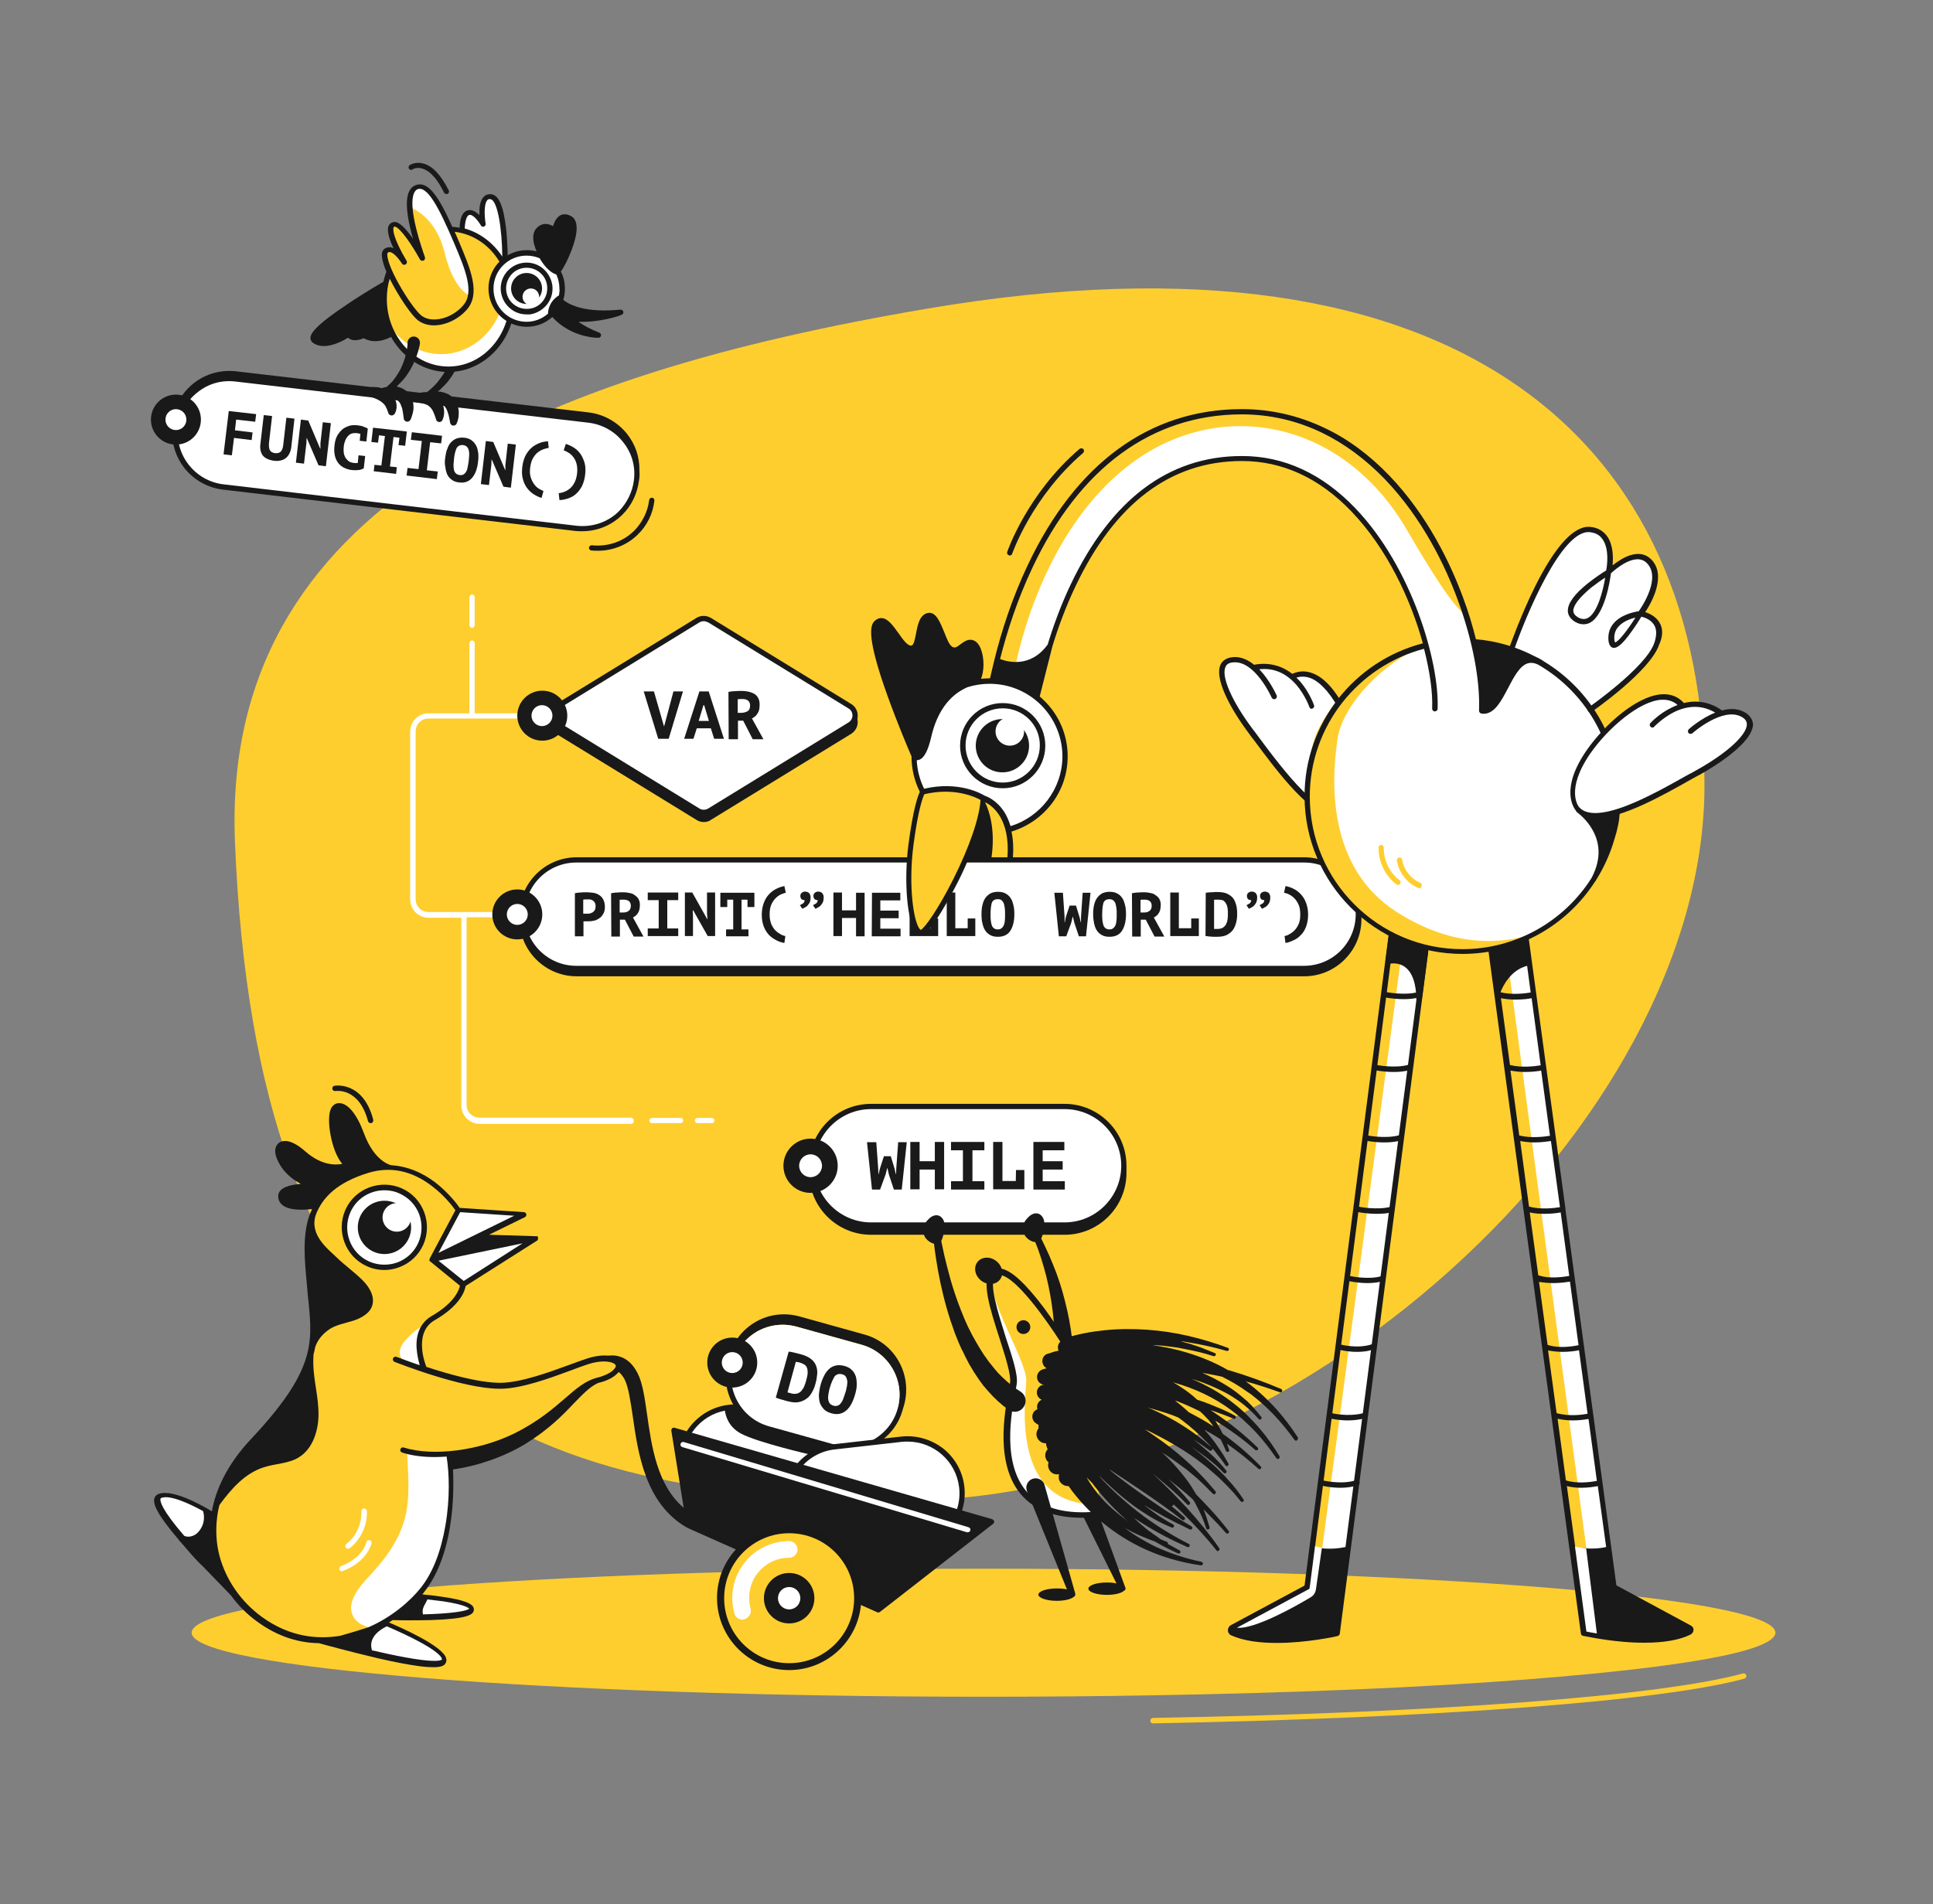 <?xml version="1.0" encoding="utf-8"?>
<!-- Generator: Adobe Illustrator 22.0.0, SVG Export Plug-In . SVG Version: 6.00 Build 0)  -->
<svg version="1.1" id="Layer_6" xmlns="http://www.w3.org/2000/svg" xmlns:xlink="http://www.w3.org/1999/xlink" x="0px" y="0px" viewBox="0 0 812 800" style="enable-background:new 0 0 812 800;" xml:space="preserve">

<rect x="0" y="0" width="812" height="800" fill="#808080" stroke="none"/>

<g>
	<path d="M716,330.1c0,141.9-172,300.6-337.5,300.4c-173.1-0.2-270.8-57-279.8-276.7
		c-5.8-141.8,127.5-196.4,290.7-224.1C615.9,91.1,716,188.2,716,330.1z" style="fill:#FECE2F;"/>
</g>
<g>
	<path d="M265,469.6h-63.6c-3,0-5.4-2.4-5.4-5.4v-78.8h23.3c0.6,0,1.1-0.5,1.1-1.1c0-0.6-0.5-1.1-1.1-1.1h-24.4h0h0H180
		c-3,0-5.4-2.4-5.4-5.4v-70.5c0-3,2.4-5.4,5.4-5.4h47.8c0.6,0,1.1-0.5,1.1-1.1c0-0.6-0.5-1.1-1.1-1.1h-28.4v-29.5
		c0-0.6-0.5-1.1-1.1-1.1s-1.1,0.5-1.1,1.1v29.5H180c-4.2,0-7.7,3.4-7.7,7.7v70.5c0,4.2,3.4,7.7,7.7,7.7h13.8v78.9
		c0,4.2,3.4,7.7,7.7,7.7h63.6c0.6,0,1.1-0.5,1.1-1.1C266.2,470.1,265.7,469.6,265,469.6z" style="fill:#FFFFFF;"/>
	<g>
		<path d="M285.9,471.9h-12c-0.6,0-1.1-0.5-1.1-1.1s0.5-1.1,1.1-1.1h12c0.6,0,1.1,0.5,1.1,1.1S286.6,471.9,285.9,471.9z
			" style="fill:#FFFFFF;"/>
	</g>
	<g>
		<path d="M299,471.9h-6c-0.6,0-1.1-0.5-1.1-1.1s0.5-1.1,1.1-1.1h6c0.6,0,1.1,0.5,1.1,1.1S299.6,471.9,299,471.9z" style="fill:#FFFFFF;"/>
	</g>
	<g>
		<path d="M198.3,263.8c-0.6,0-1.1-0.5-1.1-1.1v-11.8c0-0.6,0.5-1.1,1.1-1.1s1.1,0.5,1.1,1.1v11.8
			C199.4,263.2,198.9,263.8,198.3,263.8z" style="fill:#FFFFFF;"/>
	</g>
</g>
<g>
	<path d="M745.8,686c0,2.6-4.7,5.2-13.3,7.6c-16.9,4.7-49.2,8.8-92.1,12.1s-96.5,5.6-156,6.6
		c-22.9,0.4-46.7,0.6-71.2,0.6c-183.7,0-332.7-12.1-332.7-26.9c0-14.9,148.9-26.9,332.7-26.9S745.8,671.1,745.8,686z" style="fill:#FECE2F;"/>
</g>
<g>
	<path d="M484.3,724.1c-0.6,0-1.1-0.5-1.1-1.1c0-0.6,0.5-1.1,1.1-1.2c58.2-1,112.2-3.3,156-6.6
		c43.6-3.3,75.3-7.5,91.9-12.1c0.6-0.1,1.2,0.2,1.4,0.8c0.1,0.6-0.2,1.2-0.8,1.4c-16.7,4.6-48.7,8.8-92.4,12.1
		C596.5,720.7,542.6,723,484.3,724.1L484.3,724.1z" style="fill:#FECE2F;"/>
</g>
<g>
	<g>
		<path d="M571.9,384.2c0-13.2-10.8-24-24-24H242.2c-13.2,0-24,10.8-24,24c0,0.3,0,0.6,0,1c0,0.3,0,0.6,0,1
			c0,13.2,10.8,24,24,24h305.7c13.2,0,24-10.8,24-24c0-0.3,0-0.6,0-1C571.8,384.8,571.9,384.5,571.9,384.2z" style="fill:#191919;"/>
		<path d="M547.9,362.4H242.1c-12,0-21.7,9.7-21.7,21.7c0,12,9.7,21.7,21.7,21.7h305.7c12,0,21.7-9.7,21.7-21.7
			C569.6,372.2,559.9,362.4,547.9,362.4z" style="fill:#FFFFFF;"/>
	</g>
	<g>
		<g>
			<path d="M241.4,375.3c0.7-0.1,1.5-0.3,2.4-0.3c0.9-0.1,1.8-0.1,2.6-0.1c0.9,0,1.8,0.1,2.7,0.2
				c0.9,0.1,1.7,0.4,2.5,0.9c0.7,0.4,1.3,1,1.8,1.9c0.4,0.8,0.7,1.8,0.7,3.1c0,1.1-0.2,2.1-0.6,2.8s-0.9,1.5-1.6,1.9
				c-0.7,0.5-1.4,0.9-2.2,1.1c-0.9,0.2-1.7,0.3-2.6,0.3c-0.1,0-0.2,0-0.4,0s-0.4,0-0.6,0s-0.4,0-0.6,0s-0.3,0-0.4,0v6.3h-3.6V375.3z
				 M246.7,377.9c-0.3,0-0.7,0-1,0c-0.3,0-0.6,0.1-0.7,0.1v5.9c0.1,0,0.2,0,0.3,0c0.1,0,0.3,0,0.4,0s0.3,0,0.4,0s0.3,0,0.3,0
				c0.5,0,0.9,0,1.4-0.1c0.4-0.1,0.9-0.3,1.2-0.5s0.7-0.6,0.9-1c0.2-0.4,0.3-1,0.3-1.6c0-0.6-0.1-1-0.3-1.4
				c-0.2-0.4-0.5-0.7-0.8-0.9s-0.7-0.4-1.2-0.5C247.6,377.9,247.1,377.9,246.7,377.9z" style="fill:#1A1A1A;"/>
		</g>
		<g>
			<path d="M256.7,375.3c0.4-0.1,0.8-0.1,1.3-0.2c0.4-0.1,0.9-0.1,1.4-0.1c0.4,0,0.9-0.1,1.3-0.1s0.8,0,1.2,0
				c0.9,0,1.7,0.1,2.5,0.3c0.8,0.1,1.6,0.4,2.2,0.9c0.6,0.4,1.2,0.9,1.6,1.6c0.4,0.7,0.6,1.5,0.6,2.5c0,0.7-0.1,1.4-0.2,1.9
				c-0.1,0.6-0.3,1-0.6,1.5s-0.6,0.8-0.9,1.1c-0.4,0.3-0.8,0.6-1.2,0.8l4.4,8h-4.1l-3.7-7.1h-2.1v7.1h-3.6L256.7,375.3L256.7,375.3z
				 M262.2,378c-0.4,0-0.7,0-1.1,0c-0.4,0-0.6,0-0.8,0.1v5.3h1.4c1,0,1.8-0.2,2.4-0.7c0.6-0.4,0.9-1.2,0.9-2.2
				c0-0.8-0.3-1.4-0.7-1.8C263.8,378.3,263.1,378,262.2,378z" style="fill:#1A1A1A;"/>
		</g>
		<g>
			<path d="M272.1,390.1h4.6v-11.9h-4.6v-3.2h12.8v3.2h-4.6v11.9h4.6v3.2h-12.8V390.1z" style="fill:#1A1A1A;"/>
		</g>
		<g>
			<path d="M291.2,382.5H291l0.1,2.2v8.6h-3.4v-18.3h3.1l6.3,11.2h0.1l-0.2-2.2v-9h3.4v18.3h-3.1L291.2,382.5z" style="fill:#1A1A1A;"/>
		</g>
		<g>
			<path d="M305,390.5h3V378h-2.5v3.1h-2.9v-6h14.3v6H314V378h-2.5v12.5h2.9v2.9H305V390.5z" style="fill:#1A1A1A;"/>
		</g>
		<g>
			<path d="M329.5,396.2c-1.2-0.2-2.4-0.6-3.5-1.2s-2.2-1.3-3.1-2.3s-1.6-2.2-2.1-3.5s-0.8-3-0.8-4.9
				c0-1.8,0.3-3.4,0.8-4.8s1.2-2.6,2.1-3.6c0.9-1,1.9-1.8,3.1-2.4s2.3-1,3.5-1.2l0.6,2.8c-0.6,0.1-1.3,0.4-2.1,0.7
				c-0.8,0.4-1.5,0.9-2.2,1.6c-0.7,0.7-1.3,1.6-1.8,2.7c-0.5,1.1-0.7,2.5-0.7,4.2c0,1.6,0.3,2.9,0.7,4c0.5,1.1,1.1,2,1.8,2.7
				s1.5,1.2,2.2,1.6c0.7,0.4,1.4,0.6,1.9,0.7L329.5,396.2z" style="fill:#1A1A1A;"/>
		</g>
		<g>
			<path d="M336.2,376.5c0-0.2,0-0.4,0.1-0.7c0.1-0.2,0.2-0.4,0.4-0.6c0.2-0.2,0.4-0.3,0.6-0.4c0.3-0.1,0.5-0.2,0.9-0.2
				c0.3,0,0.7,0.1,1,0.2c0.3,0.1,0.6,0.3,0.8,0.6c0.2,0.2,0.3,0.5,0.4,0.8c0.1,0.3,0.1,0.6,0.1,1c0,0.7-0.1,1.3-0.3,1.8
				s-0.6,1-1,1.5c-0.2,0.2-0.4,0.4-0.6,0.5c-0.3,0.1-0.5,0.3-0.7,0.4c-0.2,0.1-0.4,0.2-0.6,0.3c-0.1,0.1-0.3,0.1-0.3,0.1l-1-1.5
				c0.2-0.1,0.4-0.1,0.6-0.3c0.2-0.1,0.4-0.3,0.7-0.4c0.2-0.1,0.4-0.4,0.5-0.6s0.2-0.5,0.2-0.8c-0.5,0-0.9-0.1-1.3-0.4
				C336.4,377.5,336.2,377,336.2,376.5z M341.7,376.5c0-0.2,0-0.4,0.1-0.7c0.1-0.2,0.2-0.4,0.4-0.6c0.2-0.2,0.4-0.3,0.6-0.4
				c0.3-0.1,0.5-0.2,0.9-0.2c0.3,0,0.7,0.1,1,0.2c0.3,0.1,0.6,0.3,0.8,0.6c0.2,0.2,0.3,0.5,0.4,0.8c0.1,0.3,0.1,0.6,0.1,1
				c0,0.7-0.1,1.3-0.3,1.8s-0.6,1-1,1.5c-0.2,0.2-0.4,0.4-0.6,0.5c-0.3,0.1-0.5,0.3-0.7,0.4c-0.2,0.1-0.4,0.2-0.6,0.3
				c-0.1,0.1-0.3,0.1-0.3,0.1l-1-1.5c0.2-0.1,0.4-0.1,0.6-0.3c0.2-0.1,0.4-0.3,0.7-0.4c0.2-0.1,0.4-0.4,0.5-0.6s0.2-0.5,0.2-0.8
				c-0.5,0-0.9-0.1-1.3-0.4C341.9,377.5,341.7,377,341.7,376.5z" style="fill:#1A1A1A;"/>
		</g>
		<g>
			<path d="M359.6,385.7h-5.9v7.6h-3.6v-18.3h3.6v7.5h5.9v-7.4h3.6v18.3h-3.6V385.7z" style="fill:#1A1A1A;"/>
		</g>
		<g>
			<path d="M366.3,375.1h11.9v3.2h-8.4v4.3h7.7v3.2h-7.7v4.4h8.5v3.2h-12.1L366.3,375.1L366.3,375.1z" style="fill:#1A1A1A;"/>
		</g>
		<g>
			<path d="M390.9,385.9h3.2v7.4h-12v-18.3h3.6v15h5.2L390.9,385.9L390.9,385.9z" style="fill:#1A1A1A;"/>
		</g>
		<g>
			<path d="M406.5,385.9h3.2v7.4h-12v-18.3h3.6v15h5.2L406.5,385.9L406.5,385.9z" style="fill:#1A1A1A;"/>
		</g>
		<g>
			<path d="M412.3,384.2c0-1.5,0.1-2.8,0.4-4c0.3-1.2,0.7-2.2,1.3-3c0.6-0.8,1.3-1.4,2.2-1.9c0.9-0.4,1.9-0.6,3-0.6
				c1.2,0,2.3,0.2,3.2,0.7c0.9,0.5,1.6,1.1,2.1,1.9c0.6,0.8,0.9,1.8,1.2,3c0.3,1.2,0.4,2.4,0.4,3.8c0,3-0.6,5.3-1.7,7
				c-1.1,1.7-2.9,2.5-5.2,2.5c-1.3,0-2.3-0.2-3.2-0.7c-0.9-0.5-1.6-1.1-2.1-1.9c-0.6-0.8-0.9-1.8-1.2-3
				C412.4,386.9,412.3,385.6,412.3,384.2z M416.1,384.2c0,0.9,0,1.7,0.1,2.5c0.1,0.7,0.2,1.4,0.4,2s0.5,1,0.9,1.3s0.9,0.5,1.6,0.5
				c0.6,0,1.1-0.1,1.5-0.4c0.4-0.3,0.7-0.6,1-1.2s0.4-1.2,0.5-2s0.1-1.7,0.1-2.8c0-0.9,0-1.6-0.1-2.4c-0.1-0.7-0.2-1.4-0.4-2
				c-0.2-0.6-0.5-1-0.9-1.4s-1-0.5-1.7-0.5c-1.2,0-2.1,0.5-2.5,1.6C416.3,380.6,416.1,382.1,416.1,384.2z" style="fill:#1A1A1A;"/>
		</g>
		<g>
			<path d="M447.2,385.3l0,2.2h0.1l0.4-2.1l1.6-4.9h2.7l1.5,4.9l0.5,2.1h0.1l0-2.2l0.7-10.2h3.3l-1.9,18.3h-3l-1.9-5.7
				l-0.6-2.5h-0.1l-0.6,2.5l-2.1,5.7h-3.1l-1.9-18.3h3.6L447.2,385.3z" style="fill:#1A1A1A;"/>
		</g>
		<g>
			<path d="M459.2,384.2c0-1.5,0.1-2.8,0.4-4c0.3-1.2,0.7-2.2,1.3-3c0.6-0.8,1.3-1.4,2.2-1.9c0.9-0.4,1.9-0.6,3-0.6
				c1.2,0,2.3,0.2,3.2,0.7c0.9,0.5,1.6,1.1,2.1,1.9c0.6,0.8,0.9,1.8,1.2,3c0.3,1.2,0.4,2.4,0.4,3.8c0,3-0.6,5.3-1.7,7
				c-1.1,1.7-2.9,2.5-5.2,2.5c-1.3,0-2.3-0.2-3.2-0.7c-0.9-0.5-1.6-1.1-2.1-1.9c-0.6-0.8-0.9-1.8-1.2-3
				C459.4,386.9,459.2,385.6,459.2,384.2z M463,384.2c0,0.9,0,1.7,0.1,2.5c0.1,0.7,0.2,1.4,0.4,2c0.2,0.6,0.5,1,0.9,1.3
				c0.4,0.3,0.9,0.5,1.6,0.5c0.6,0,1.1-0.1,1.5-0.4c0.4-0.3,0.7-0.6,1-1.2s0.4-1.2,0.5-2s0.1-1.7,0.1-2.8c0-0.9,0-1.6-0.1-2.4
				c-0.1-0.7-0.2-1.4-0.4-2c-0.2-0.6-0.5-1-0.9-1.4c-0.4-0.3-1-0.5-1.7-0.5c-1.2,0-2.1,0.5-2.5,1.6C463.2,380.6,463,382.1,463,384.2
				z" style="fill:#1A1A1A;"/>
		</g>
		<g>
			<path d="M475.5,375.3c0.4-0.1,0.8-0.1,1.3-0.2c0.4-0.1,0.9-0.1,1.4-0.1c0.4,0,0.9-0.1,1.3-0.1s0.8,0,1.2,0
				c0.9,0,1.7,0.1,2.5,0.3c0.8,0.1,1.6,0.4,2.2,0.9c0.6,0.4,1.2,0.9,1.6,1.6c0.4,0.7,0.6,1.5,0.6,2.5c0,0.7-0.1,1.4-0.2,1.9
				s-0.3,1-0.6,1.5s-0.6,0.8-0.9,1.1c-0.4,0.3-0.8,0.6-1.2,0.8l4.4,8H485l-3.7-7.1h-2.1v7.1h-3.6L475.5,375.3L475.5,375.3z M481,378
				c-0.4,0-0.7,0-1.1,0c-0.4,0-0.6,0-0.8,0.1v5.3h1.4c1,0,1.8-0.2,2.4-0.7c0.6-0.4,0.9-1.2,0.9-2.2c0-0.8-0.3-1.4-0.7-1.8
				S481.9,378,481,378z" style="fill:#1A1A1A;"/>
		</g>
		<g>
			<path d="M500.4,385.9h3.2v7.4h-12v-18.3h3.6v15h5.2L500.4,385.9L500.4,385.9z" style="fill:#1A1A1A;"/>
		</g>
		<g>
			<path d="M506.5,375.1c0.1,0,0.4,0,0.8-0.1c0.4,0,0.8-0.1,1.3-0.1s1,0,1.5-0.1c0.5,0,1,0,1.4,0c1.6,0,2.9,0.2,4,0.7
				c1,0.5,1.9,1.1,2.5,1.9c0.6,0.8,1,1.8,1.3,2.9s0.4,2.4,0.4,3.7c0,1.2-0.1,2.4-0.4,3.5c-0.3,1.2-0.7,2.2-1.3,3.1s-1.5,1.6-2.6,2.2
				s-2.6,0.8-4.3,0.8c-0.3,0-0.6,0-1.1,0c-0.4,0-0.9,0-1.3-0.1c-0.5,0-0.9,0-1.3-0.1s-0.7-0.1-1-0.1L506.5,375.1L506.5,375.1z
				 M511.7,378c-0.3,0-0.6,0-1,0c-0.3,0-0.6,0-0.7,0.1v12.2c0.1,0,0.2,0,0.3,0c0.1,0,0.3,0,0.4,0c0.1,0,0.3,0,0.4,0
				c0.1,0,0.3,0,0.3,0c1,0,1.8-0.2,2.4-0.6s1-0.9,1.3-1.5c0.3-0.6,0.5-1.3,0.6-2.1c0.1-0.7,0.1-1.5,0.1-2.3c0-0.7,0-1.3-0.1-2.1
				c-0.1-0.7-0.3-1.4-0.6-1.9c-0.3-0.6-0.7-1.1-1.3-1.5C513.5,378.2,512.7,378,511.7,378z" style="fill:#1A1A1A;"/>
		</g>
		<g>
			<path d="M523.8,376.5c0-0.2,0-0.4,0.1-0.7s0.2-0.4,0.4-0.6c0.2-0.2,0.4-0.3,0.6-0.4c0.3-0.1,0.5-0.2,0.9-0.2
				c0.3,0,0.7,0.1,1,0.2c0.3,0.1,0.6,0.3,0.8,0.6c0.2,0.2,0.3,0.5,0.4,0.8c0.1,0.3,0.1,0.6,0.1,1c0,0.7-0.1,1.3-0.3,1.8
				s-0.6,1-1,1.5c-0.2,0.2-0.4,0.4-0.6,0.5c-0.3,0.1-0.5,0.3-0.7,0.4c-0.2,0.1-0.4,0.2-0.6,0.3c-0.1,0.1-0.3,0.1-0.3,0.1l-1-1.5
				c0.2-0.1,0.4-0.1,0.6-0.3c0.2-0.1,0.4-0.3,0.7-0.4c0.2-0.1,0.4-0.4,0.5-0.6c0.1-0.2,0.2-0.5,0.2-0.8c-0.5,0-0.9-0.1-1.3-0.4
				C524,377.5,523.8,377,523.8,376.5z M529.3,376.5c0-0.2,0-0.4,0.1-0.7c0.1-0.2,0.2-0.4,0.4-0.6c0.2-0.2,0.4-0.3,0.6-0.4
				c0.3-0.1,0.5-0.2,0.9-0.2c0.3,0,0.7,0.1,1,0.2c0.3,0.1,0.6,0.3,0.8,0.6c0.2,0.2,0.3,0.5,0.4,0.8c0.1,0.3,0.1,0.6,0.1,1
				c0,0.7-0.1,1.3-0.3,1.8c-0.2,0.6-0.6,1-1,1.5c-0.2,0.2-0.4,0.4-0.6,0.5c-0.3,0.1-0.5,0.3-0.7,0.4c-0.2,0.1-0.4,0.2-0.6,0.3
				c-0.1,0.1-0.3,0.1-0.3,0.1l-1-1.5c0.2-0.1,0.4-0.1,0.6-0.3c0.2-0.1,0.4-0.3,0.7-0.4c0.2-0.1,0.4-0.4,0.5-0.6
				c0.1-0.2,0.2-0.5,0.2-0.8c-0.5,0-0.9-0.1-1.3-0.4C529.5,377.5,529.3,377,529.3,376.5z" style="fill:#1A1A1A;"/>
		</g>
		<g>
			<path d="M539.6,393.3c0.5-0.1,1.2-0.3,1.9-0.7c0.7-0.4,1.5-0.9,2.2-1.6c0.7-0.7,1.3-1.6,1.8-2.7s0.7-2.4,0.7-4
				c0-1.7-0.2-3.1-0.7-4.2s-1.1-2-1.8-2.7c-0.7-0.7-1.4-1.2-2.2-1.6s-1.5-0.6-2.1-0.7l0.6-2.8c1.2,0.2,2.4,0.6,3.5,1.2
				c1.2,0.6,2.2,1.4,3.1,2.4c0.9,1,1.6,2.2,2.1,3.6c0.5,1.4,0.8,3,0.8,4.8c0,1.8-0.3,3.5-0.8,4.9c-0.5,1.4-1.2,2.6-2.1,3.5
				c-0.9,1-1.9,1.8-3.1,2.3c-1.2,0.6-2.3,1-3.5,1.2L539.6,393.3z" style="fill:#1A1A1A;"/>
		</g>
	</g>
</g>
<g>
	<path d="M357,307.4l-59,36.2c-1.5,0.9-3.3,0.9-4.8,0l-59-36.2c-2.9-1.8-2.9-6,0-7.8l59-36.2c1.5-0.9,3.3-0.9,4.8,0
		l59,36.2C359.9,301.3,359.9,305.6,357,307.4z" style="fill:#181818;"/>
	<path d="M295.6,345.4c-1,0-2.1-0.3-3-0.9l-59-36.2c-1.7-1-2.7-2.9-2.7-4.9c0-2,1-3.8,2.7-4.9l59-36.2
		c1.8-1.1,4.1-1.1,6,0l59,36.2c1.7,1,2.7,2.9,2.7,4.9c0,2-1,3.8-2.7,4.9l-59,36.2C297.7,345.2,296.6,345.4,295.6,345.4z
		 M295.6,263.8c-0.6,0-1.3,0.2-1.8,0.5l-59,36.2c-1,0.6-1.6,1.8-1.6,2.9c0,1.2,0.6,2.3,1.6,2.9l59,36.2c1.1,0.7,2.5,0.7,3.7,0
		l59-36.2c1-0.6,1.6-1.8,1.6-2.9c0-1.2-0.6-2.3-1.6-2.9l-59-36.2C296.8,263.9,296.2,263.8,295.6,263.8z M357,307.4L357,307.4
		L357,307.4z" style="fill:#191919;"/>
</g>
<g>
	<path d="M357,304.7l-59,36.2c-1.5,0.9-3.3,0.9-4.8,0l-59-36.2c-2.9-1.8-2.9-6,0-7.8l59-36.2c1.5-0.9,3.3-0.9,4.8,0
		l59,36.2C359.9,298.6,359.9,302.9,357,304.7z" style="fill:#FFFFFF;"/>
	<path d="M295.6,342.7c-1,0-2.1-0.3-3-0.9l-59-36.2c-1.7-1-2.7-2.9-2.7-4.9c0-2,1-3.8,2.7-4.9l59-36.2
		c1.8-1.1,4.1-1.1,6,0l59,36.2c1.7,1,2.7,2.9,2.7,4.9c0,2-1,3.8-2.7,4.9l-59,36.2C297.7,342.4,296.6,342.7,295.6,342.7z M295.6,261
		c-0.6,0-1.3,0.2-1.8,0.5l-59,36.2c-1,0.6-1.6,1.8-1.6,2.9c0,1.2,0.6,2.3,1.6,2.9l59,36.2c1.1,0.7,2.5,0.7,3.7,0l59-36.2
		c1-0.6,1.6-1.8,1.6-2.9c0-1.2-0.6-2.3-1.6-2.9l-59-36.2C296.8,261.2,296.2,261,295.6,261z M357,304.7L357,304.7L357,304.7z" style="fill:#191919;"/>
</g>
<g>
	<path d="M278.9,305.1h0.1l3.9-14.6h4l-6,19.9h-4.4l-6.1-19.9h4.3L278.9,305.1z" style="fill:#1A1A1A;"/>
	<path d="M298.6,306h-5.9l-1.4,4.4h-3.9l6.4-19.9h3.9l6.4,19.9H300L298.6,306z M293.5,302.9h4.3l-2-6.6h-0.3
		L293.5,302.9z" style="fill:#1A1A1A;"/>
	<path d="M306,290.7c0.4-0.1,0.9-0.1,1.4-0.2c0.5-0.1,1-0.1,1.5-0.1c0.5,0,1-0.1,1.5-0.1c0.5,0,0.9,0,1.3,0
		c0.9,0,1.8,0.1,2.7,0.3c0.9,0.2,1.7,0.5,2.4,0.9c0.7,0.4,1.3,1,1.7,1.8c0.4,0.7,0.6,1.6,0.6,2.8c0,0.8-0.1,1.5-0.2,2.1
		c-0.1,0.6-0.4,1.1-0.7,1.6c-0.3,0.4-0.6,0.9-1,1.2c-0.4,0.3-0.9,0.6-1.3,0.9l4.8,8.7h-4.5l-4-7.8H310v7.8h-3.9L306,290.7L306,290.7
		z M312,293.7c-0.4,0-0.8,0-1.2,0c-0.4,0-0.7,0.1-0.9,0.1v5.7h1.5c1.1,0,1.9-0.3,2.7-0.7c0.7-0.5,1-1.3,1-2.4c0-0.9-0.3-1.5-0.8-2
		C313.8,294,313,293.7,312,293.7z" style="fill:#1A1A1A;"/>
</g>
<g>
	<g>
		<path d="M424.2,233.4c-0.1,0-0.2,0-0.4-0.1c-0.6-0.2-0.9-0.8-0.7-1.4c0.1-0.3,8.4-24.5,30.4-43.3
			c0.5-0.4,1.2-0.3,1.6,0.1c0.4,0.5,0.3,1.2-0.1,1.6c-21.5,18.4-29.7,42.1-29.8,42.3C425.1,233.1,424.7,233.4,424.2,233.4z" style="fill:#1A1A1A;"/>
	</g>
	<g>
		<g>
			<g>
				<path d="M640.2,388.1l36.8,271l-15.5-2.7c0,0-37.2-266-36.8-267.2S640.2,388.1,640.2,388.1z" style="fill:#FFFFFF;"/>
			</g>
			<g>
				<polygon points="631.3,388.3 668.2,664.1 660.6,649.6 625.7,392.9 				" style="fill:#FECE2F;"/>
			</g>
			<path d="M710.3,683L679,666.1l-21.4-157.9c0-0.1,0-0.2,0-0.3c0,0,0-0.1,0-0.1l-16.3-119.9c-0.1-0.6-0.6-1-1.3-1
				c-0.6,0.1-1,0.6-1,1.3l0.2,1.7c-1.5,1.2-2.8-5.7-8.6-4.1l-4.6,2c-0.1-0.6-0.6-1-1.3-1c-0.6,0.1-1,0.6-1,1.3l40.4,298.3
				c0.1,0.4,0.4,0.9,0.9,0.9c0.1,0,7.6,1.7,16.8,2.5c3.2,0.3,6.2,0.4,9,0.4c8.1,0,14.6-1.1,19.3-3.4c0.8-0.4,1.3-1.2,1.3-2
				C711.5,684.1,711,683.4,710.3,683z M654.3,596.1c2.2,0.5,4.5,0.7,6.5,0.7c2.8,0,5.2-0.4,6.5-0.6l3.5,26c-2.5,0.5-8.2,1.3-13-0.2
				L654.3,596.1z M638.6,479.4c2,0.4,4,0.6,6,0.6c2.9,0,5.6-0.4,6.9-0.6l3.8,27.8c-2.3,0.4-8.1,1.1-12.7-0.2c-0.1,0-0.2,0-0.3,0
				L638.6,479.4z M647.2,447.6c-2.3,0.4-8.1,1.1-12.7-0.1c-0.1,0-0.1,0-0.2,0l-3.8-28.1c2,0.4,4,0.6,6,0.6c2.9,0,5.5-0.3,6.9-0.6
				L647.2,447.6z M640.6,450.4c2.9,0,5.4-0.3,6.8-0.6l3.7,27.4c-2.2,0.4-8.1,1.1-12.8-0.1c0,0,0,0-0.1,0l-3.7-27.3
				C636.6,450.2,638.7,450.4,640.6,450.4z M648.8,510c2.8,0,5.4-0.3,6.8-0.6l3.6,26.7c-2.3,0.4-8.3,1.3-12.7-0.2c-0.1,0-0.2,0-0.3,0
				l-3.6-26.5C644.6,509.9,646.8,510,648.8,510z M652.5,539.1c2.9,0,5.5-0.4,7-0.6l3.6,26.7c-2,0.4-7.8,1.5-12.9-0.1
				c0,0-0.1,0-0.1,0l-3.6-26.5C648.5,538.9,650.5,539.1,652.5,539.1z M656.5,568c2.9,0,5.5-0.4,6.8-0.7l3.6,26.7
				c-2.1,0.4-7.5,1.2-12.8-0.2c-0.1,0-0.1,0-0.2,0l-3.6-26.4C652.5,567.8,654.6,568,656.5,568z M641.5,405.8l1.5,11.2
				c-2.2,0.4-8,1.1-12.7-0.1C631.3,414.4,634.5,407.6,641.5,405.8z M661.7,649.9l-3.5-25.5c2,0.5,4.1,0.7,6,0.7c2.9,0,5.4-0.4,7-0.7
				l3.5,25.6C672.5,650.5,667.8,651.2,661.7,649.9z" style="fill:#191919;"/>
			<path d="M661.6,649.8l4.8,35.7c0.9,0.2,2.4,0.5,4.4,0.8l-4.5-35.7L661.6,649.8z" style="fill:#FFFFFF;"/>
		</g>
		<g>
			<g>
				<path d="M527,280.4c-2.3,0.6-3.9-3.1-9-3.2c-10-0.1-2.5,16.6,7.3,29.9s28.5,40.1,40,34.9c3.1-1.4,8.6-7.8,5.6-23.9
					s-14.7-39.7-27.5-34C543.4,284,534.8,278.2,527,280.4z" style="fill:#FFFFFF;"/>
			</g>
			<path d="M572,317.8c-1.2-6.5-3.8-13.8-6.9-19.9c-2.6-5-6.8-11.6-12.3-14.4c-3.3-1.7-6.6-1.9-9.9-0.4c0,0,0,0-0.1,0
				c-4.6-3.6-10.1-4.9-16-3.8c-2.6-2.1-5.6-3.5-8.9-3.2c-3.2,0.3-4.6,1.9-5.2,3.2c-1.2,2.7-0.5,7,2,12.6c2.1,4.7,5.5,10.3,9.6,15.8
				c0.7,1,1.5,2.1,2.4,3.2c9.9,13.3,24.2,32.8,35.4,32.8c1.3,0,2.5-0.3,3.6-0.8C566.8,342.4,575.8,337.7,572,317.8z M564.9,340.8
				c-4.2,1.9-10.1-1-17.7-8.6c-6.7-6.7-13.6-16-18.6-22.7c-0.8-1.1-1.6-2.2-2.4-3.2c-8.7-11.6-13.3-22.1-11.4-26.1
				c0.5-1.2,1.6-1.8,3.3-1.9c9.1-0.8,16,14.6,16.1,14.8c0.3,0.6,0.9,0.8,1.5,0.6c0.6-0.3,0.8-0.9,0.6-1.5c-0.2-0.4-2.9-6.4-7.3-11
				c6-0.7,11.3,1.6,15.7,6.7c3.6,4.3,5.3,9,5.3,9.1c0.1,0.5,0.6,0.8,1,0.8c0.1,0,0.2,0,0.3-0.1c0.6-0.2,0.9-0.8,0.7-1.4
				c-0.1-0.2-1.8-5.2-5.7-9.8c-0.6-0.6-1.1-1.2-1.7-1.8c2.3-0.7,4.6-0.5,7,0.7c8.2,4.3,15.7,20,18.1,32.8
				C573.3,336.8,565.2,340.7,564.9,340.8z" style="fill:#191919;"/>
		</g>
		<path d="M679.2,327.9c0,0-0.4-21.2-19.4-40.5c-14.1-14.4-32.4-17.3-40.9-17.8c-1.4-6-3.2-12.2-5.5-18.1
			c-5.2-14-14.7-34.2-30.7-50.9c-8.2-8.5-17.2-15.2-26.8-19.8c-10.8-5.2-22.2-7.8-34.2-7.8c-0.1,0-0.1,0-0.3,0
			c-38,0.1-68.7,22.6-88.7,65c-14.4,30.7-18.2,60.9-18.4,62.2c-0.7,5.4,3.2,10.3,8.6,11c0.4,0,0.8,0.1,1.2,0.1
			c4.9,0,9.2-3.7,9.8-8.7c0-0.3,3.6-28.7,16.8-56.5c16.7-35.2,40.5-53.1,70.7-53.2c0.1,0,0.1,0,0.2,0c17.4,0,33.1,7.2,46.8,21.5
			c15.3,15.9,25.5,38.1,30.5,57c-25.5,6.4-45.7,28.3-48,43.5c-2.7,18.1-4.2,54.2,24.7,72.8s57.3,15,80.7-3.1
			C680,366.4,679.2,327.9,679.2,327.9z" style="fill:#FFFFFF;"/>
		<g>
			<g>
				<polygon points="598.8,399.9 565,661.5 551.4,649.6 586.1,386.3 				" style="fill:#FFFFFF;"/>
			</g>
			<g>
				<polygon points="555.1,652.9 590.1,390.6 586.1,386.3 551.4,649.6 				" style="fill:#FECE2F;"/>
			</g>
			<g>
				<path d="M600,390.5c-0.6-0.1-1.2,0.3-1.3,1l-33.5,258.5c-6.2,1.3-10.9,0.5-12.8,0l33.4-258.2c0.1-0.6-0.3-1.2-1-1.3
					c-0.6-0.1-1.2,0.3-1.3,1l-35.5,274.7l-30.9,16.6c-0.8,0.4-1.3,1.3-1.3,2.2c0,0.9,0.6,1.8,1.4,2.1c5.3,2.4,12.2,3.2,19.1,3.2
					c12.6,0,24.8-2.7,25.6-2.9c0.4-0.1,0.8-0.5,0.9-0.9L601,391.8C601.1,391.1,600.6,390.6,600,390.5z" style="fill:#191919;"/>
				<path d="M549.6,667.8l-30,16.1c7.4,0.8,25.2-9.3,31-12.8c1.2-0.7,2-1.9,2.2-3.4l2.5-17.4l-2.9-0.6l-2.2,17.1
					C550.1,667.4,550,667.7,549.6,667.8z" style="fill:#FFFFFF;"/>
				<g>
					<path d="M563.1,625.1c-4.5,0-8.2-1-8.5-1c-0.6-0.1-1-0.8-0.8-1.4c0.1-0.6,0.8-1,1.4-0.8c0.1,0,8.2,2.1,14.5,0
						c0.6-0.2,1.2,0.1,1.4,0.7c0.2,0.6-0.1,1.2-0.7,1.4C568,624.8,565.5,625.1,563.1,625.1z" style="fill:#191919;"/>
				</g>
				<g>
					<path d="M566.3,596.8c-4.3,0-7.5-0.8-7.7-0.9c-0.6-0.1-1-0.8-0.8-1.4c0.1-0.6,0.8-1,1.4-0.8l0,0
						c0.1,0,6.9,1.8,13.7,0c0.6-0.1,1.2,0.2,1.4,0.8c0.1,0.6-0.2,1.2-0.8,1.4C571,596.5,568.5,596.8,566.3,596.8z" style="fill:#191919;"/>
				</g>
				<g>
					<path d="M570,568c-4.3,0-7.7-1-7.9-1c-0.6-0.2-0.9-0.8-0.8-1.4c0.2-0.6,0.8-0.9,1.4-0.8c0.1,0,7.4,2.1,13.6,0
						c0.6-0.2,1.2,0.1,1.4,0.7c0.2,0.6-0.1,1.2-0.7,1.4C574.7,567.8,572.2,568,570,568z" style="fill:#191919;"/>
				</g>
				<g>
					<path d="M574.6,539.1c-4.3,0-7.9-0.8-8.2-0.9c-0.6-0.1-1-0.7-0.8-1.3c0.1-0.6,0.7-1,1.3-0.8c0.1,0,8.1,1.8,13.7,0
						c0.6-0.2,1.2,0.1,1.4,0.7c0.2,0.6-0.1,1.2-0.7,1.4C579.2,538.8,576.8,539.1,574.6,539.1z" style="fill:#191919;"/>
				</g>
				<g>
					<path d="M578.3,510c-4.2,0-7.8-0.7-8-0.8c-0.6-0.1-1-0.7-0.9-1.3c0.1-0.6,0.7-1,1.3-0.9c0.1,0,7.8,1.6,13.7,0
						c0.6-0.1,1.2,0.2,1.4,0.8c0.1,0.6-0.2,1.2-0.8,1.4C582.9,509.9,580.5,510,578.3,510z" style="fill:#191919;"/>
				</g>
				<g>
					<g>
						<path d="M581.6,480c-4.2,0-7.8-0.7-8-0.8c-0.6-0.1-1-0.7-0.9-1.3c0.1-0.6,0.7-1,1.3-0.9c0.1,0,7.8,1.6,13.7,0
							c0.6-0.1,1.2,0.2,1.4,0.8c0.1,0.6-0.2,1.2-0.8,1.4C586.2,479.8,583.8,480,581.6,480z" style="fill:#191919;"/>
					</g>
					<g>
						<path d="M585.5,450.4c-4.2,0-7.8-0.7-8-0.8c-0.6-0.1-1-0.7-0.9-1.3c0.1-0.6,0.7-1,1.3-0.9c0.1,0,7.8,1.6,13.7,0
							c0.6-0.1,1.2,0.2,1.4,0.8c0.1,0.6-0.2,1.2-0.8,1.4C590.1,450.2,587.7,450.4,585.5,450.4z" style="fill:#191919;"/>
					</g>
					<g>
						<path d="M589.7,419.8c-4.2,0-7.8-0.7-8-0.8c-0.6-0.1-1-0.7-0.9-1.3c0.1-0.6,0.7-1,1.3-0.9c0.1,0,7.8,1.6,13.7,0
							c0.6-0.1,1.2,0.2,1.4,0.8c0.1,0.6-0.2,1.2-0.8,1.4C594.3,419.6,591.9,419.8,589.7,419.8z" style="fill:#191919;"/>
					</g>
				</g>
			</g>
			<g>
				<path d="M596.1,421.2C596.1,421.2,596.1,421.2,596.1,421.2c-0.7,0-1.1-0.5-1.1-1.1c-0.1-6.9-1.7-11.5-4.8-13.8
					c-3.1-2.3-6.8-1.3-6.8-1.3c-0.4,0.1-0.7,0-1-0.2s-0.4-0.6-0.4-1l1.6-12.4c0-0.4,0.3-0.7,0.7-0.9s0.8-0.1,1.1,0.2l6.6,5.5
					l7.2,2.7c0.5,0.2,0.8,0.7,0.7,1.2l-2.7,20.2C597.1,420.8,596.7,421.2,596.1,421.2z" style="fill:#191919;"/>
			</g>
		</g>
		<g>
			<g>
				<path d="M635,272.8c0,0,5.2-15.1,13.3-30.6c8.1-15.5,15.2-22.3,23-18.7c7.8,3.5,4.6,16.9,4.6,16.9
					s9.2-10.6,16.5-5.1c7.3,5.5,1.4,17.7-3,22.5c0,0,12.8,2.8,6.1,14.9c-6.8,12.1-26.9,25.4-26.9,25.4S658,279.2,635,272.8z" style="fill:#FFFFFF;"/>
			</g>
			<path d="M697,261.4c-1.6-2.5-4.2-3.7-5.9-4.2c1-1.5,2.6-4.1,3.8-7.2c2.5-6.5,2.1-11.7-1.4-15.1
				c-2.1-2-5.8-3.6-12.1-0.1c-1.5,0.9-2.9,1.9-4,2.7c0.3-3.3,0.3-8.6-2.3-12.2c-1.6-2.2-3.9-3.6-6.9-3.9
				c-6.8-0.8-14.7,7.7-23.4,25.1c-6.3,12.7-10.8,25.8-10.9,25.9c-0.2,0.6,0.1,1.2,0.7,1.4c0.6,0.2,1.2-0.1,1.4-0.7
				c4.9-14.2,20.1-50.9,31.9-49.5c2.4,0.3,4.1,1.2,5.3,3c2.9,4.1,1.9,11.2,1.5,13.1c-1.2,0.7-4.4,2.8-7.7,5.4
				c-5.6,4.5-8.4,8.3-8.4,11.5c0,1.3,0.6,3.2,3.1,4.7c1.2,0.7,2.4,1,3.5,1c0.9,0,1.8-0.2,2.6-0.6c6.3-3.2,8.6-18,8.9-20.8
				c1.6-1.5,10.2-9.1,15-4.4c6.2,6-1.7,18.1-3.3,20.3c-1.8,0.3-7.7,1.4-10.8,5.4c-1.6,2-2.2,4.4-1.9,7.2c0.3,2,1.2,2.6,1.9,2.8
				c0.1,0,0.3,0,0.4,0c1.3,0,3.3-1.1,7.4-6.9c1.8-2.5,3.4-5,4.1-6.2c1.3,0.3,3.9,1.2,5.3,3.4c1.2,1.9,1.2,4.5,0.1,7.7
				c-3.6,10.3-27.3,26.8-27.5,27c-0.5,0.3-0.6,1-0.3,1.6c0.2,0.3,0.6,0.5,0.9,0.5c0.2,0,0.4-0.1,0.6-0.2c1-0.7,24.5-17.1,28.3-28.1
				C698.7,267.1,698.6,263.9,697,261.4z M666.9,259.7c-1.2,0.6-2.5,0.5-4-0.3c-1.3-0.8-2-1.7-2-2.8c0-2.3,2.7-5.7,7.5-9.7
				c2.2-1.7,4.3-3.2,5.9-4.2C673.4,248.2,671,257.7,666.9,259.7z M678.4,269.9c0-0.1-0.1-0.3-0.2-0.8c-0.3-2.2,0.2-4,1.4-5.5
				c1.9-2.4,5.2-3.6,7.4-4.1C683.4,265.2,679.7,269.8,678.4,269.9z" style="fill:#191919;"/>
		</g>
		<g>
			<path d="M586.6,383.1c-29-18.6-27.5-54.7-24.7-72.8c1.8-12.2,15.2-28.7,33.6-38c-23.7,7.5-42.2,28-44.4,42.4
				c-2.7,18.1-4.2,54.2,24.7,72.8c23.9,15.3,47.3,15.6,67.9,5C626,398.1,606.4,395.8,586.6,383.1z" style="fill:#FECE2F;"/>
		</g>
		<g>
			<path d="M615.9,258.5c-0.7-2.4-1.5-4.7-2.4-7c-5.2-14-14.7-34.2-30.7-50.9c-8.2-8.5-17.2-15.2-26.8-19.8
				c-10.8-5.2-22.2-7.8-34.2-7.8c-0.1,0-0.1,0-0.3,0c-38,0.1-68.7,22.6-88.7,65c-7.5,16-12.2,31.9-14.9,43.6l8.2,0.7
				c0,0,9-56.1,47.3-86.2s90.7-19.8,117.5,26.4C605.2,247.1,611.9,256,615.9,258.5z" style="fill:#FECE2F;"/>
		</g>
		<g>
			<g>
				<path d="M587.3,371.8c-0.2,0-0.5-0.1-0.7-0.2c-4.7-3.6-7.6-9.5-7.5-15.5c0-0.6,0.5-1.1,1.1-1.1c0,0,0,0,0,0
					c0.6,0,1.1,0.5,1.1,1.2c-0.1,5.2,2.4,10.5,6.6,13.6c0.5,0.4,0.6,1.1,0.2,1.6C588,371.6,587.7,371.8,587.3,371.8z" style="fill:#FECE2F;"/>
			</g>
			<g>
				<path d="M596.2,373.2c-0.1,0-0.3,0-0.4-0.1c-4.7-1.9-8.2-6.5-9-11.5c-0.1-0.6,0.3-1.2,0.9-1.3
					c0.6-0.1,1.2,0.3,1.3,0.9c0.7,4.3,3.7,8.1,7.6,9.7c0.6,0.2,0.8,0.9,0.6,1.5C597,373,596.6,373.2,596.2,373.2z" style="fill:#FECE2F;"/>
			</g>
		</g>
		<g>
			<path d="M663.3,340.3c0,0,16.3,11.2,6.1,29.5c0,0,9.6-16.2,9.9-28.6L663.3,340.3z" style="fill:#181818;"/>
			<path d="M680.4,341.2L680.4,341.2c0.2-2.1,0.3-4.3,0.3-6.5c0-24.1-13-45.3-32.3-56.9c0,0-0.1-0.1-0.1-0.1
				c-0.1-0.1-1.3-0.9-3.5-1.9c-7.5-3.9-15.9-6.5-24.8-7.2c-1.4-5.7-3.2-11.6-5.4-17.5c-5.2-14.1-14.8-34.4-31-51.3
				c-8.3-8.6-17.4-15.4-27.2-20c-10.9-5.2-22.6-7.9-34.7-7.9h-0.3c-38.5,0.1-69.5,22.8-89.7,65.6c-6.8,14.3-11.2,28.5-14,39.8l0,0v0
				c-1,4-1.8,7.7-2.5,10.8v0l0,0c-1.4,6.9-1.9,11.4-2,11.8c-0.7,6,3.6,11.5,9.6,12.2c0.4,0,0.9,0.1,1.3,0.1c5.6,0,10.2-4.1,10.9-9.7
				c0-0.1,0.4-3.6,1.6-9.3l5.5-21.7c2.4-7.9,5.6-16.6,9.7-25.2c16.5-34.8,39.9-52.5,69.7-52.6h0.2c17,0,32.5,7.1,46,21.2
				c14.9,15.5,24.9,36.9,30,55.4c-28.6,7.4-49.7,33.4-49.7,64.2c0,36.6,29.8,66.3,66.3,66.3c23.4,0,44-12.1,55.8-30.5
				c0.1-0.1,0.1-0.1,0.2-0.2c0,0,0.1-0.3,0.4-0.7c3.2-5.2,5.8-10.9,7.5-16.9C679.5,348.5,680.3,344.6,680.4,341.2z M614.3,398.8
				c-35.4,0-64.1-28.7-64.1-64.1c0-29.8,20.5-54.9,48-62.1c2.5,9.8,3.7,18.6,3.4,25.1c0,0.6,0.4,1.2,1.1,1.2c0.6,0,1.2-0.4,1.2-1.1
				c0.8-19.4-10.7-59.4-34.6-84.3c-13.9-14.5-29.9-21.9-47.6-21.9h-0.2c-30.6,0.1-54.7,18.2-71.7,53.9c-4.1,8.6-7.3,17.4-9.7,25.3
				c-7.3,10.1-17.1,7.2-20,6.1c2.8-11,7.1-24.7,13.6-38.4c19.8-42,50.1-64.2,87.6-64.4h0.3c11.8,0,23.1,2.6,33.7,7.7
				c9.5,4.6,18.4,11.2,26.5,19.6c15.9,16.6,25.4,36.6,30.5,50.5c6.3,17,9.5,34,9,46.7c0,0.6,0.4,1,0.9,1.2h0c0.3,0,0.7,0.1,1,0.1
				c4.7,0,7.5-5.5,10.3-10.8c2.4-4.6,4.9-9.4,8.3-10.4c1.4-0.4,2.9-0.2,4.6,0.7c19,11.1,31.9,31.8,31.9,55.4c0,1.8-0.1,3.5-0.2,5.3
				l-14.9-0.8c-0.5,0-1,0.3-1.1,0.7c-0.1,0.5,0,1,0.4,1.3c0,0,4,2.8,6.6,7.6c3.4,6.2,3.2,13-0.6,20.1
				C657.2,386.8,637.1,398.8,614.3,398.8z" style="fill:#191919;"/>
		</g>
		<g>
			<g>
				<path d="M722.7,299.5c1.8,1.5,4.9-1.3,9.5,0.7c9.2,4-4.5,16.2-18.9,24.3c-14.4,8-42.4,25-50.8,15.5
					c-2.3-2.6-4.7-10.6,4.7-24.1c9.3-13.4,29.7-30.2,39-19.8C706.3,296.1,716.5,294.4,722.7,299.5z" style="fill:#FFFFFF;"/>
			</g>
			<path d="M732.8,299.2c-2.9-1.6-6.3-1.6-9.4-0.7c-5-3.5-10.5-4.5-16.1-3.1c0,0,0,0,0-0.1c-2.4-2.6-5.4-3.8-9.2-3.6
				c-6.2,0.4-12.7,4.6-17.1,8.1c-5.4,4.3-10.6,9.9-14.4,15.3c-11.6,16.7-5.3,24.6-4.6,25.5c2,2.3,4.9,3.2,8.4,3.2
				c11.1,0,28.1-9.6,40.3-16.5c1.2-0.7,2.4-1.3,3.5-1.9c5.2-2.9,22.2-13.1,22.2-21.2C736.2,302.8,735.6,300.8,732.8,299.2z
				 M712.8,323.5c-1.1,0.6-2.2,1.3-3.5,1.9c-7.3,4.1-17.3,9.8-26.2,13.2c-10,3.8-16.6,4-19.7,0.6c-0.3-0.3-6-7.2,4.7-22.7
				c7.4-10.6,20.6-22,29.9-22.5c2.7-0.1,4.9,0.6,6.7,2.2c-0.7,0.3-1.5,0.6-2.3,1c-5.5,2.6-9,6.5-9.1,6.6c-0.4,0.4-0.4,1.2,0.1,1.6
				c0.2,0.2,0.5,0.3,0.7,0.3c0.3,0,0.6-0.1,0.8-0.4c0,0,3.5-3.7,8.5-6.2c6.1-2.9,11.8-2.8,17.1,0.3c-5.9,2.4-10.8,6.7-11.1,7
				c-0.4,0.4-0.5,1.1-0.1,1.6c0.4,0.4,1.1,0.5,1.6,0.1c0.1-0.1,12.8-11.3,20.7-6.9c1.5,0.8,2.2,1.9,2.2,3.1
				C733.9,308.7,725.4,316.5,712.8,323.5z" style="fill:#191919;"/>
		</g>
	</g>
	<g>
		<g>
			
				<ellipse transform="matrix(0.16 -0.987 0.987 0.16 35.342 677.146)" cx="415.6" cy="317.8" rx="31.7" ry="31.7" style="fill:#FFFFFF;"/>
		</g>
		<g>
			<g>
				
					<ellipse transform="matrix(0.16 -0.987 0.987 0.16 44.466 678.911)" cx="421.2" cy="313.3" rx="16.8" ry="16.8" style="fill:#FFFFFF;"/>
				<path d="M421.2,331.2c-9.9,0-17.9-8-17.9-17.9s8-17.9,17.9-17.9s17.9,8,17.9,17.9S431.1,331.2,421.2,331.2z
					 M421.2,297.6c-8.6,0-15.6,7-15.6,15.6c0,8.6,7,15.6,15.6,15.6c8.6,0,15.6-7,15.6-15.6C436.9,304.7,429.9,297.6,421.2,297.6z" style="fill:#191919;"/>
			</g>
			<g>
				
					<ellipse transform="matrix(0.16 -0.987 0.987 0.16 44.466 678.911)" cx="421.2" cy="313.3" rx="11.2" ry="11.2" style="fill:#191919;"/>
			</g>
			<g>
				<circle cx="424.2" cy="307.3" r="6" style="fill:#FFFFFF;"/>
			</g>
		</g>
		<g>
			<g>
				<path d="M424.5,360.2c1.6-21.5-11.4-24.9-11.4-24.9l-8.5,24.9H424.5z" style="fill:#FECE2F;"/>
			</g>
			<g>
				<path d="M387.5,332.7c0,0-2.4,3.4-4.9,22.4s0.5,36.8,4.2,36.8s25.6-38.1,26.2-56.5
					C413.1,335.3,403,328.8,387.5,332.7z" style="fill:#FECE2F;"/>
			</g>
		</g>
		<path d="M448.5,317.8c0-18.1-14.7-32.8-32.8-32.8c-1.2,0-2.4,0.1-3.6,0.2c1.3-3.2,1.5-8.5-0.1-12.6
			c-1.2-3.1-3.1-3.8-4.4-3.8c-1.6,0-2.9,1-4,1.8c-1.8,1.4-2.6,1.9-3.8,1c-1.2-0.9-2.2-3.6-3.2-6.1c-1.7-4.1-3.4-8.4-6.6-8
			c-3.7,0.6-4.5,5-5.2,8.7c-0.4,2.1-0.9,4.7-1.8,5c-1.6,0.5-3.7-2.5-5.6-5.2c-2.2-3.1-4.4-6.1-6.9-6.3c-1.1-0.1-2.1,0.3-3.1,1.2
			c-1.9,1.8-3.4,6.9,5.4,31.4c4.2,11.7,9,23,10.1,25.5c0,0,0,0.1,0,0.1c0,5.3,1.3,10.4,3.5,14.8c-0.8,1.6-2.8,7-4.8,22.2
			c-2,15.5-0.5,32.7,3.2,37c0.6,0.7,1.3,1.1,2.1,1.1c0.6,0,2,0,6.5-6.7c2.7-4.1,5.8-9.5,8.7-15.2c1.3-2.5,3.1-6.3,5-10.8h9.4
			c1.7-11.9-1-19.7-2.6-23c0-0.1,0-0.1,0-0.2c3.1,1.5,10.5,7,9.3,23.2h2.3c0.3-4,0.1-7.7-0.6-10.9
			C438.6,345.2,448.5,332.7,448.5,317.8z M400.5,369.3c-6.2,12.4-12.1,20.7-13.7,21.4c-0.1,0-0.2-0.1-0.4-0.3
			c-2.6-2.9-4.9-18.1-2.7-35.2c2-15.3,4-20.3,4.6-21.5c12.6-3,21.4,1.2,23.6,2.4C411.4,343.7,407.3,355.7,400.5,369.3z M424.5,347.1
			c-0.7-2.3-1.6-4.4-2.8-6.2c-3.2-4.8-7.2-6.3-8.1-6.6c-1.3-0.8-10.9-6.3-25.4-2.9c-1.8-3.7-2.9-7.7-3.1-12c0,0,0.1,0,0.1,0
			c0.2,0,0.4,0,0.7-0.1c2.2-0.6,3.9-3.7,5.3-9.7c1.9-8.4,5.8-14.9,11.3-18.7c1.5-1,2.8-1.7,4-2.2c2.9-0.9,6-1.4,9.2-1.4
			c16.9,0,30.6,13.7,30.6,30.6C446.2,331.6,437,343.3,424.5,347.1z" style="fill:#191919;"/>
	</g>
</g>
<g>
	<g>
		<circle cx="227.8" cy="300.7" r="10.5" style="fill:#1A1A1A;"/>
	</g>
	<g>
		
			<ellipse transform="matrix(0.16 -0.987 0.987 0.16 -105.57 477.405)" cx="227.8" cy="300.7" rx="4.4" ry="4.4" style="fill:#FFFFFF;"/>
	</g>
</g>
<g>
	<g>
		<circle cx="217.3" cy="384.2" r="10.5" style="fill:#191919;"/>
	</g>
	<g>
		<circle cx="217.3" cy="384.2" r="4.4" style="fill:#FFFFFF;"/>
	</g>
</g>
<g>
	<g>
		<path d="M472.5,668.2c0,0,0.1-0.1,0.1-0.1c0.1-0.2,0.2-0.4,0.2-0.6c0-0.1,0-0.1,0-0.2c0-0.1,0-0.2-0.1-0.3l-16.5-45.3
			c0-0.1-0.1-0.3-0.2-0.4c-1-1.9-3.3-2.7-5.3-1.8c-1.9,1-2.7,3.3-1.8,5.3l20.1,40.5c-1.2-0.3-2.6-0.4-4.1-0.4
			c-4.3,0-7.7,1.2-7.7,2.6s3.5,2.6,7.7,2.6c3.4,0,6.2-0.7,7.2-1.7C472.4,668.3,472.4,668.2,472.5,668.2
			C472.5,668.2,472.5,668.2,472.5,668.2z" style="fill:#191919;"/>
		<g>
			<path d="M448.3,565.7c0,0-23.1-38-30.9-30.5c-6,5.8,9.8,37.4,8.5,46c-1.2,8.5-15.9,61.3,37.4,54.8" style="fill:#FFFFFF;"/>
			<g>
				<path d="M431.1,580c-0.2,7.9-7.4,53.9,31.4,52l-14.1-66.3c0,0-23.1-38-30.9-30.5C412.1,541.7,431.3,571.3,431.1,580
					z" style="fill:#FECE2F;"/>
			</g>
		</g>
		<path d="M451.5,670.6c0.1-0.2,0.2-0.4,0.2-0.6c0,0,0-0.1,0-0.1c0-0.1,0-0.2,0-0.3L438.8,624c0-0.1-0.1-0.3-0.1-0.4
			c-0.8-2-3.1-3-5.1-2.2c-2,0.8-3,3.1-2.2,5.1l16.8,41.3c-1.2-0.3-2.7-0.4-4.3-0.4c-4.3,0-7.7,1.2-7.7,2.6s3.5,2.6,7.7,2.6
			c3.3,0,6.1-0.7,7.2-1.7C451.3,670.9,451.4,670.7,451.5,670.6z" style="fill:#191919;"/>
		<g>
			
				<ellipse transform="matrix(0.631 -0.775 0.775 0.631 -260.833 519.16)" cx="415.7" cy="534" rx="5.2" ry="6" style="fill:#191919;"/>
		</g>
		<g>
			<circle cx="429.9" cy="557.6" r="2.9" style="fill:#191919;"/>
		</g>
		<g>
			<g>
				<path d="M473.2,489.8c0-14.4-11.7-26-26-26h-81.3c-14.4,0-26,11.7-26,26c0,0.5,0,1,0,1.5c0,0.5,0,1,0,1.5
					c0,14.4,11.7,26,26,26h81.3c14.4,0,26-11.7,26-26c0-0.5,0-1,0-1.5C473.2,490.7,473.2,490.3,473.2,489.8z" style="fill:#191919;"/>
				<path d="M447.2,466h-81.3c-13.1,0-23.8,10.7-23.8,23.8c0,13.1,10.7,23.8,23.8,23.8h81.3c13.1,0,23.8-10.7,23.8-23.8
					C471,476.6,460.3,466,447.2,466z" style="fill:#FFFFFF;"/>
			</g>
			<g>
				<path d="M368.9,490.9l0.1,2.4h0.1l0.5-2.2l1.7-5.3h2.9l1.6,5.3l0.5,2.2h0.1l0.1-2.4l0.8-11h3.6l-2.1,19.9h-3.3
					l-2.1-6.3l-0.6-2.7h-0.1l-0.7,2.7l-2.3,6.3h-3.4l-2.1-19.9h3.9L368.9,490.9z" style="fill:#1A1A1A;"/>
				<path d="M392.7,491.4h-6.4v8.3h-3.9v-19.9h3.9v8.1h6.4v-8.1h3.9v19.9h-3.9V491.4z" style="fill:#1A1A1A;"/>
				<path d="M399.5,496.3h5v-13h-5v-3.5h14v3.5h-5v13h5v3.5h-14V496.3z" style="fill:#1A1A1A;"/>
				<path d="M426.8,491.6h3.5v8.1h-13.1v-19.9h3.9v16.4h5.6L426.8,491.6L426.8,491.6z" style="fill:#1A1A1A;"/>
				<path d="M434.1,479.8h13v3.5h-9.1v4.6h8.4v3.5h-8.4v4.9h9.3v3.5h-13.2V479.8z" style="fill:#1A1A1A;"/>
			</g>
		</g>
		<path d="M545.1,603.8c-2.7-4.1-5.6-8-8.9-11.7c-1.6-1.8-3.4-3.6-5.2-5.3c-0.9-0.9-1.8-1.6-2.8-2.5
			c-0.4-0.4-0.9-0.8-1.4-1.2s-1-0.8-1.5-1.2c-0.6-0.5-1.3-1-2-1.5c4.9,1.3,9.6,2.9,14.4,4.6l0,0c0.4,0.1,0.7,0,0.9-0.4
			c0.1-0.4,0-0.8-0.4-1c-7.1-3-14.3-5.6-21.7-7.8c-0.2-0.1-0.4-0.1-0.6-0.1c-5.3-3.1-11.1-5.5-17-7.3c-4.8-1.5-9.7-2.5-14.6-3.2
			c0.4,0,0.7,0,1.1,0c2.1,0.1,4.1,0.3,6.2,0.6l1.5,0.2c0.5,0.1,1,0.1,1.5,0.2l3.1,0.6c0.5,0.1,1,0.2,1.5,0.3l1.5,0.3l3.1,0.7
			c0.5,0.1,1,0.3,1.5,0.4l1.5,0.4l3,0.9h0c0.3,0.1,0.7-0.1,0.9-0.4c0.1-0.4,0-0.8-0.4-0.9l-3-1.2l-1.5-0.6c-0.5-0.2-1-0.4-1.5-0.6
			l-3-1l-1.5-0.5c-0.5-0.1-1-0.3-1.5-0.4l-2.4-0.7c0.9,0.1,1.8,0.2,2.7,0.4c5.6,0.9,11.2,2.1,16.7,3.7c0.4,0.1,0.7-0.1,0.9-0.4
			c0.1-0.4,0-0.8-0.4-0.9c-5.4-2-11-3.7-16.6-5s-11.5-2.2-17.3-2.6c-5.9-0.4-11.8-0.4-17.7,0.2c-2.9,0.3-5.9,0.7-8.8,1.3
			c-1.5,0.3-2.9,0.6-4.4,1c-0.7,0.2-1.5,0.4-2.2,0.6c-0.4,0.1-0.7,0.2-1.1,0.4l-0.4,0.1c-1.9-2.9-5.1-7.8-8.7-12.7
			c-7.9-10.5-14-16.1-18.3-16.6c-1.6-0.2-3,0.3-4.1,1.3c-4.1,3.9-0.3,15.7,3.7,28.1c2.4,7.5,4.9,15.3,4.4,18.6
			c-0.1,0.7-0.3,1.6-0.5,2.8c-1.8,9.6-6.1,32.2,5.9,45c5.6,5.9,13.9,8.9,24.8,8.9c1.9,0,4-0.1,6-0.3c1.6,1.5,3.2,2.8,4.9,4.1
			c5.7,4.4,12,8,18.6,10.7c6.6,2.7,13.5,4.5,20.5,5.5c0.4,0,0.7-0.2,0.8-0.6c0.1-0.4-0.2-0.8-0.6-0.9l0,0
			c-6.8-1.4-13.4-3.6-19.6-6.5c-4.4-2.2-8.7-4.7-12.6-7.7l1.3,0.7c0.6,0.3,1.2,0.6,1.7,0.9c3.2,1.6,6.4,2.9,9.7,4.1
			c0.3,0.1,0.5,0.3,0.7,0.4c2.9,1.7,5.9,3.2,9,4.6c0.3,0.1,0.7,0,0.9-0.3c0.2-0.4,0-0.8-0.3-1l0,0c-1.6-0.9-3.3-1.8-4.9-2.7
			c0.1-0.3-0.1-0.7-0.4-0.9c-0.9-0.3-1.8-0.7-2.7-1.1c-0.2-0.1-0.4-0.2-0.5-0.4c-0.7-0.4-1.3-1-2-1.4l-1-0.7c-0.3-0.3-0.6-0.5-1-0.7
			c-0.6-0.5-1.3-1-1.9-1.5l-1.9-1.6c-1-0.9-1.9-1.7-2.8-2.6c0.3,0.2,0.6,0.4,1,0.6c0.7,0.5,1.5,1,2.3,1.5
			c6.1,3.9,12.5,7.2,19.1,10.1c0.3,0.1,0.7,0,0.9-0.3c0.2-0.4,0-0.8-0.3-1l0,0c-6.3-3.2-12.4-6.9-18.2-11.1c-0.7-0.5-1.4-1-2.1-1.6
			c-0.7-0.5-1.4-1-2.1-1.6c-1.4-1.1-2.8-2.2-4.1-3.4c-2.7-2.3-5.3-4.7-7.8-7.2c-1-1-2-2.1-2.9-3.1c-0.1-0.2-0.3-0.4-0.4-0.6l0,0
			c2.1,2.1,4.3,4.1,6.5,6.1c1.8,1.6,3.6,3.1,5.5,4.6c1.9,1.5,3.8,2.9,5.8,4.2c2,1.3,4,2.6,6.1,3.7c2.1,1.2,4.3,2.2,6.5,3.1
			c0.3,0.1,0.7,0,0.9-0.3c0.2-0.4,0-0.8-0.3-1l0,0c-2.1-1.1-4-2.3-5.9-3.5c-1.9-1.3-3.8-2.7-5.6-4.1c-0.2-0.2-0.5-0.4-0.7-0.6
			l0.6,0.4c0.7,0.4,1.3,0.8,2,1.2l4.1,2.3c1.3,0.8,2.7,1.5,4.1,2.2l2.1,1.1c0.7,0.4,1.4,0.7,2.1,1l4.2,2.1c0.3,0.2,0.7,0,1-0.3
			c0.2-0.3,0.1-0.8-0.3-1h0l-4-2.4c-0.7-0.4-1.3-0.8-2-1.2l-1.9-1.2c-1.3-0.8-2.6-1.6-3.9-2.5l-3.8-2.6c-0.6-0.4-1.3-0.9-1.9-1.3
			l-1.9-1.3c-1.3-0.9-2.5-1.8-3.8-2.7l-3.7-2.7l-3.7-2.8c-1.1-0.9-2.2-1.7-3.3-2.6c-0.2-0.2-0.4-0.5-0.6-0.7
			c0.1,0.1,0.3,0.2,0.4,0.3c5.2,3.4,10.3,6.8,15.3,10.2c5.1,3.5,10.1,7,14.9,10.8l0,0c0.3,0.2,0.7,0.2,1-0.1c0.3-0.3,0.3-0.7,0-1
			c-1.8-1.6-3.6-3.2-5.5-4.7c0.3,0,0.5,0,0.7-0.3c0.1-0.1,0.2-0.3,0.1-0.5c1.3,1.2,2.6,2.4,3.8,3.6c5,5,9.9,10.2,14.3,15.8l0,0
			c0.2,0.3,0.7,0.4,1,0.1c0.3-0.2,0.4-0.7,0.2-1c-4.1-5.9-8.7-11.5-13.5-16.8c-4.6-5-9.3-9.7-14.3-14.4c0.6,0.5,1.2,0.9,1.7,1.4
			c4.4,3.6,8.7,7.4,12.6,11.4l0,0c0.3,0.3,0.7,0.3,1,0c0.3-0.3,0.3-0.7,0.1-1c-2.8-3.4-5.8-6.6-9-9.7c2.5,2,5,4,7.5,6.1
			c1,0.9,1.9,1.7,2.9,2.6c0.5,0.7,0.9,1.5,1.3,2.3c1.7,3.1,3.1,6.4,4.2,9.7v0c0.1,0.4,0.5,0.6,0.9,0.5c0.4-0.1,0.6-0.5,0.5-0.9
			c-0.7-2.5-1.5-5-2.5-7.5c0.4,0.4,0.9,0.8,1.3,1.3c2.8,2.8,5.5,5.6,8.1,8.6l0,0c0.3,0.3,0.7,0.3,1,0.1c0.3-0.3,0.4-0.7,0.1-1
			c-2.4-3.1-5-6.2-7.7-9.1c-1.9-2.1-3.9-4.1-5.9-6.2c-1.2-2-2.4-4-3.8-5.9c-2.2-2.9-4.6-5.8-7.1-8.4c-1.2-1.2-2.3-2.3-3.5-3.4
			c3.5,2.2,6.9,4.7,10.3,7.2l2.9,2.4c1,0.8,1.9,1.6,2.8,2.5l1.4,1.3c0.4,0.4,0.9,0.9,1.3,1.3l2.7,2.7l0,0c0.3,0.3,0.7,0.3,1,0
			c0.3-0.3,0.3-0.7,0.1-1l-2.5-2.9c-0.4-0.5-0.8-1-1.3-1.5l-1.3-1.4c-0.9-0.9-1.8-1.9-2.7-2.8l-2.8-2.7c-3.8-3.5-7.7-6.8-11.9-9.8
			c-2.4-1.7-4.8-3.4-7.2-5c1.4,0.6,2.8,1.3,4.1,2c3.4,1.7,6.8,3.6,10.1,5.6c3.3,2,6.5,4.2,9.5,6.5l2.3,1.8l2.2,1.9
			c0.7,0.6,1.5,1.3,2.2,1.9l1.1,1l0.5,0.5l0.5,0.5l2.1,2.1c0.7,0.7,1.3,1.4,2,2.1l1,1.1c0.3,0.4,0.6,0.7,0.9,1.1l1.8,2.2l0,0
			c0.3,0.3,0.7,0.3,1,0.1c0.3-0.2,0.4-0.7,0.1-1L521,628c-0.3-0.4-0.6-0.8-0.9-1.2l-0.9-1.2c-0.6-0.7-1.2-1.5-1.9-2.3l-2-2.2
			l-0.5-0.6l-0.5-0.5l-1-1c-0.7-0.7-1.4-1.4-2.1-2.1l-2.2-2l-2.2-1.9c-2.1-1.8-4.2-3.5-6.4-5.1c0.9,0.6,1.9,1.2,2.8,1.9
			c3.9,2.7,7.6,5.6,10.8,9l0,0c0.3,0.3,0.7,0.3,1,0.1c0.3-0.3,0.4-0.7,0.1-1c-3-3.8-6.5-7.2-10.3-10.3c-1.1-0.9-2.3-1.9-3.5-2.8
			c2.3,1.4,4.6,3,6.8,4.6l0,0c0.3,0.2,0.7,0.2,1-0.1c0.3-0.3,0.3-0.7,0-1c-3.6-3.3-7.5-6.3-11.6-8.9c-4.1-2.7-8.5-5-13-7
			c-0.8-0.4-1.6-0.7-2.4-1c1.6,0.4,3.2,0.9,4.9,1.4l2.9,0.9l2.9,1c0.7,0.3,1.5,0.6,2.2,0.9c0.6,0.5,1.3,0.9,1.9,1.4
			c3.4,2.6,6.7,5.5,9.7,8.6c0.8,0.7,1.5,1.6,2.2,2.4c0.7,0.8,1.5,1.6,2.1,2.5c1.4,1.7,2.7,3.4,3.9,5.2v0c0.2,0.3,0.6,0.4,0.9,0.2
			c0.3-0.2,0.5-0.6,0.3-1c-1.1-1.9-2.2-3.9-3.5-5.7c-0.6-0.9-1.3-1.8-1.9-2.8c-0.7-0.9-1.3-1.8-2.1-2.7c-0.8-1-1.6-1.9-2.4-2.8
			c0.1,0,0.2,0.1,0.3,0.1l2.7,1.5c1.2,0.7,2.5,1.5,3.7,2.3c0.8,1.6,1.5,3.2,2.2,4.8v0c0.1,0.3,0.5,0.5,0.9,0.4s0.6-0.6,0.4-0.9
			c-0.3-0.8-0.6-1.6-0.9-2.5c4.6,3.2,9,6.7,13.2,10.5l0,0c0.3,0.3,0.7,0.3,1,0c0.3-0.3,0.3-0.7,0-1c-4.9-5-10.2-9.6-16-13.7
			c-0.1-0.3-0.3-0.6-0.5-1c-0.6-1.3-1.3-2.4-2.1-3.7c-0.2-0.3-0.4-0.6-0.5-0.8c5.9,3.6,11.6,7.7,16.8,12.3l0,0c0.3,0.3,0.7,0.2,1,0
			c0.3-0.3,0.3-0.7,0-1c-5.6-5.4-11.6-10.3-18.1-14.6c-0.4-0.3-0.8-0.6-1.2-0.8l-0.5-0.3c0.7,0.2,1.5,0.4,2.2,0.7
			c2.5,0.9,5,1.8,7.5,2.9l0,0c0.3,0.1,0.7,0,0.9-0.3c0.2-0.4,0-0.8-0.3-1c-2.4-1.3-4.9-2.5-7.4-3.5c-2.5-1-5-2.1-7.6-2.9
			c-0.3-0.1-0.6-0.2-0.9-0.3c-2-1.9-4.1-3.5-6.4-5c-1.2-0.8-2.4-1.6-3.7-2.3c0.1,0,0.2,0,0.3,0.1c8.7,2.4,17.1,6.3,24.4,11.8
			c0.9,0.7,1.8,1.4,2.7,2.1l1.3,1.1l0.7,0.6l0.6,0.6c1.7,1.5,3.3,3.1,4.9,4.8c3.1,3.4,5.9,7,8.5,10.8l0,0c0.2,0.3,0.6,0.4,1,0.2
			c0.3-0.2,0.4-0.7,0.3-1c-2.4-4-5.1-7.9-8.2-11.5c-1.5-1.8-3.1-3.5-4.8-5.2l-0.6-0.6l-0.6-0.6l-1.3-1.2c-0.9-0.8-1.8-1.6-2.7-2.3
			c-5.7-4.7-12.2-8.5-19.1-11.3c0.1,0,0.1,0,0.2,0.1c2.7,0.8,5.3,1.7,7.9,2.8c2.6,1.1,5.1,2.3,7.5,3.6c2.4,1.4,4.7,2.9,6.9,4.7
			c2.2,1.8,4.2,3.7,6,5.8l0,0c0.3,0.3,0.7,0.3,1,0.1c0.3-0.3,0.4-0.7,0.1-1c-1.8-2.3-3.7-4.5-5.8-6.5c-2.2-1.9-4.4-3.8-6.8-5.4
			c-2.4-1.6-5-3.1-7.5-4.4c-1.6-0.8-3.1-1.5-4.7-2.2c1.8,0.3,3.6,0.7,5.4,1c0.9,0.2,1.9,0.4,2.8,0.6c0,0,0.1,0,0.1,0
			c3.6,1.8,7.1,3.8,10.4,6.2c0.5,0.3,1,0.7,1.5,1c0.5,0.4,1,0.7,1.4,1.1c0.9,0.7,1.9,1.5,2.8,2.3c1.8,1.5,3.5,3.2,5.2,4.9
			c3.3,3.4,6.4,7.2,9.2,11.1l0,0c0.2,0.3,0.7,0.4,1,0.2C545.3,604.6,545.4,604.2,545.1,603.8z M431.8,627.3
			c-11.1-11.9-7-33.6-5.2-42.9c0.2-1.2,0.4-2.2,0.5-2.9c0.6-3.8-1.8-11.2-4.6-19.6c-3.2-10.2-7.3-22.8-4.4-25.6
			c0.6-0.5,1.2-0.7,2.1-0.6c6.6,0.9,19.1,18.5,25.2,28c-1,1-1.3,2.5-0.7,3.8c-0.3,0.1-0.6,0.1-0.9,0.2c-0.6,0.1-1.2,0.3-1.8,0.5
			l-0.9,0.3c-0.3,0.1-0.6,0.2-1,0.3h0c0,0-0.1,0-0.1,0c-1.7,0.6-2.6,2.5-1.9,4.3c0.3,0.8,0.9,1.5,1.6,1.8l-0.8,0.2
			c-0.3,0.1-0.6,0.1-0.9,0.3h0c0,0-0.1,0-0.1,0c-1.7,0.6-2.7,2.5-2.1,4.2c0.4,1.3,1.6,2.1,2.8,2.2h-0.1c0,0-0.1,0-0.2,0
			c-1.8,0.3-3,2-2.7,3.8c0.2,1.2,1,2.1,2,2.5c0,0,0,0,0,0c-1.6,0.7-2.3,2.5-1.8,4c-0.7,0.3-1.3,0.7-1.7,1.4
			c-0.9,1.6-0.4,3.6,1.1,4.5l0.4,0.3l0.7,0.4c-0.1,0.4-0.1,0.9,0,1.4c-0.8,1-1.2,2.4-0.7,3.7c0.6,1.6,2.1,2.7,3.8,2.6
			c0,0.4,0.1,0.7,0.2,1.1l0.1,0.4l0.1,0.3l0.3,0.7v0c-0.9,1-1.3,2.5-0.8,3.8c0.2,0.7,0.6,1.3,1.2,1.7c-0.3,0.8-0.3,1.6,0,2.5
			c0.6,1.9,2.5,2.9,4.4,2.5c-0.2,0.7-0.2,1.6,0,2.4c0.6,1.7,2.3,2.7,4,2.6c0.5,0.7,1,1.4,1.5,2.1c2.2,2.9,4.6,5.6,7.1,8.1
			c0.3,0.3,0.5,0.5,0.7,0.7C446.4,636,437.5,633.3,431.8,627.3z M440.3,581.5c0,0-0.1,0-0.1,0l-0.3,0c0,0,0.1,0,0.1,0
			c0.1,0,0.2-0.1,0.3-0.1l0,0C440.2,581.4,440.3,581.4,440.3,581.5z M463.3,628.7c3.2,3.7,6.8,7.2,10.5,10.5l-0.4-0.3l-0.7-0.6
			l-1.5-1.1c-1.9-1.5-3.8-3.1-5.6-4.8c-1.8-1.7-3.4-3.5-4.9-5.4c-1.5-1.9-2.9-3.9-4.1-6c0-0.1-0.1-0.1-0.1-0.2
			c0.7,0.7,1.5,1.5,2.2,2.2C460.1,624.9,461.7,626.8,463.3,628.7z M494.7,588.8c1.5,0.6,2.9,1.2,4.3,1.8l1.3,0.6
			c0.4,0.2,0.9,0.4,1.3,0.6l2.5,1.2c1,0.9,2,1.9,2.9,2.9l0.7,0.7l0.6,0.8c0.4,0.5,0.8,1,1.2,1.6c0.1,0.1,0.1,0.2,0.2,0.3l-1.6-1
			c-0.4-0.3-0.9-0.6-1.3-0.8l-1.3-0.8c-0.9-0.5-1.8-1-2.7-1.5l-2.8-1.5c-0.2-0.1-0.5-0.3-0.7-0.4c-1.8-1.7-3.7-3.3-5.7-4.8
			C493.9,588.6,494.3,588.7,494.7,588.8z" style="fill:#191919;"/>
	</g>
	<g>
		<g>
			<circle cx="340.5" cy="489.8" r="11.4" style="fill:#191919;"/>
		</g>
		<g>
			<circle cx="340.5" cy="489.8" r="4.8" style="fill:#FFFFFF;"/>
		</g>
	</g>
</g>
<g>
	<g>
		<path d="M242,219.9L93.7,202.5c-12.5-1.5-21.5-12.8-20-25.3l0,0c1.5-12.5,12.8-21.5,25.3-20l148.3,17.4
			c12.5,1.5,21.5,12.8,20,25.3l0,0C265.9,212.4,254.5,221.4,242,219.9z" style="fill:#181818;"/>
		<g>
			<path d="M268.6,197.6c0.1-5.6-1.7-10.9-5.2-15.3c-4-5-9.7-8.2-16-9L99.1,156c-6.3-0.7-12.6,1-17.7,5s-8.2,9.7-9,16
				c-0.2,1.5-0.2,2.9-0.1,4.3c-0.1,5.6,1.7,10.9,5.2,15.4c4,5,9.7,8.2,16,9l148.3,17.4l0,0c0.9,0.1,1.9,0.1,2.8,0.1
				c6.2,0,12.2-2.4,16.7-6.8c3.9-3.8,6.4-8.9,7.1-14.4C268.7,200.6,268.7,199.1,268.6,197.6z M74.8,179.4c0.7-5.8,3.5-10.9,8.1-14.5
				c4.6-3.6,10.2-5.2,16-4.6l148.3,17.4c5.8,0.7,10.9,3.5,14.5,8.1c2.7,3.5,4.3,7.6,4.6,11.9c0,0.7-0.1,1.4-0.1,2.1
				c-1.4,11.9-12.2,20.5-24.1,19.1L93.8,201.4c-5.8-0.7-10.9-3.5-14.5-8.1c-2.7-3.5-4.3-7.6-4.6-11.9
				C74.7,180.8,74.7,180.1,74.8,179.4z" style="fill:#191919;"/>
			<path d="M266.3,201.7c0.7-5.8-0.9-11.5-4.6-16c-3.6-4.6-8.8-7.4-14.5-8.1L98.9,160.3c-5.8-0.7-11.5,0.9-16,4.6
				c-4.6,3.6-7.4,8.8-8.1,14.5c-1.4,11.9,7.2,22.7,19.1,24.1l148.3,17.4c6.5,0.7,13-1.4,17.7-6C263.4,211.3,265.7,206.7,266.3,201.7
				z" style="fill:#FFFFFF;"/>
		</g>
		<g>
			<path d="M251.2,231.4c-0.9,0-1.9,0-2.8-0.1c-0.6-0.1-1-0.6-1-1.2c0.1-0.6,0.6-1,1.2-1c6.5,0.7,13-1.4,17.7-6
				c3.5-3.5,5.8-8.1,6.4-13c0.1-0.6,0.6-1,1.2-1c0.6,0.1,1,0.6,1,1.2c-0.6,5.5-3.1,10.6-7.1,14.4C263.4,229,257.4,231.4,251.2,231.4
				z" style="fill:#191919;"/>
		</g>
		<g>
			<g>
				<path d="M96.1,172.7l11.5,1.3l-0.4,3.2l-8-0.9l-0.5,4.5l7.4,0.9l-0.4,3.2l-7.4-0.9l-0.9,7.3l-3.5-0.4L96.1,172.7z" style="fill:#1A1A1A;"/>
			</g>
			<g>
				<path d="M120.3,175.5l3.4,0.4l-1.3,11.6c-0.1,1.2-0.4,2.2-0.8,3c-0.4,0.8-0.9,1.5-1.6,2c-0.6,0.5-1.3,0.8-2.2,1
					s-1.7,0.2-2.6,0.1c-2.2-0.3-3.8-1-4.8-2.2c-0.9-1.2-1.3-2.9-1-5l1.4-12l3.5,0.4l-1.3,11.3c-0.1,1.4,0,2.4,0.4,3.1
					c0.4,0.7,1.2,1.1,2.2,1.2s1.8-0.1,2.4-0.7c0.5-0.6,0.9-1.6,1-2.9L120.3,175.5z" style="fill:#1A1A1A;"/>
			</g>
			<g>
				<path d="M128.9,184.1h-0.1l-0.1,2.2l-1,8.5l-3.4-0.4l2.1-18.1l3.1,0.4l5,11.8h0.1l0-2.2l1-8.9l3.4,0.4l-2.1,18.1
					l-3.1-0.4L128.9,184.1z" style="fill:#1A1A1A;"/>
			</g>
			<g>
				<path d="M150.6,191.3l2.8,0.3l-0.6,5.2c-0.6,0.3-1.3,0.6-2.2,0.7c-0.9,0.1-1.8,0.1-2.7,0c-1.1-0.1-2.2-0.4-3.2-0.9
					c-1-0.4-1.8-1.1-2.5-1.9c-0.7-0.9-1.2-1.9-1.5-3.1c-0.3-1.3-0.4-2.7-0.2-4.4c0.2-1.8,0.6-3.2,1.3-4.4c0.7-1.1,1.5-2,2.4-2.7
					c0.9-0.6,1.9-1,2.9-1.3c1-0.2,2.1-0.2,3.1-0.1c1,0.1,1.9,0.3,2.6,0.6c0.7,0.3,1.3,0.5,1.7,0.8l-0.6,5.4l-2.8-0.3l0.3-2.9
					c-0.5-0.1-1.1-0.3-1.6-0.3c-0.7-0.1-1.3,0-1.9,0.1c-0.6,0.2-1.2,0.5-1.6,1c-0.5,0.5-0.9,1.1-1.2,1.8c-0.3,0.7-0.6,1.7-0.7,2.7
					c-0.1,0.9-0.1,1.8,0,2.6c0.1,0.8,0.4,1.5,0.7,2.1c0.4,0.6,0.9,1.1,1.4,1.5c0.6,0.4,1.3,0.6,2.1,0.7c0.6,0.1,1.1,0.1,1.7,0
					L150.6,191.3z" style="fill:#1A1A1A;"/>
			</g>
			<g>
				<path d="M157.3,195.3l2.9,0.3l1.5-12.4l-2.5-0.3l-0.4,3.1l-2.8-0.3l0.7-6l14.2,1.6l-0.7,6l-2.8-0.3l0.4-3.1
					l-2.5-0.3l-1.5,12.4l2.9,0.3l-0.3,2.8l-9.4-1.1L157.3,195.3z" style="fill:#1A1A1A;"/>
			</g>
			<g>
				<path d="M171.2,196.6l4.6,0.5l1.4-11.8l-4.6-0.5l0.4-3.2l12.7,1.5l-0.4,3.2l-4.6-0.5l-1.4,11.8l4.6,0.5l-0.4,3.2
					l-12.7-1.5L171.2,196.6z" style="fill:#1A1A1A;"/>
			</g>
			<g>
				<path d="M187,192.5c0.2-1.5,0.4-2.8,0.9-3.9c0.4-1.2,0.9-2.1,1.6-2.8c0.7-0.7,1.5-1.3,2.4-1.6
					c0.9-0.3,1.9-0.4,3.1-0.3c1.2,0.1,2.3,0.5,3.1,1.1c0.8,0.6,1.4,1.3,1.9,2.2s0.7,1.9,0.9,3.1c0.1,1.2,0.1,2.5-0.1,3.8
					c-0.3,2.9-1.2,5.2-2.5,6.7c-1.3,1.5-3.1,2.2-5.4,1.9c-1.2-0.1-2.3-0.5-3.1-1.1c-0.8-0.6-1.5-1.3-1.9-2.2s-0.7-1.9-0.8-3.1
					C186.8,195.2,186.8,193.9,187,192.5z M190.7,192.9c-0.1,0.9-0.1,1.7-0.2,2.5c0,0.8,0.1,1.5,0.2,2c0.1,0.6,0.4,1.1,0.8,1.5
					s0.9,0.6,1.6,0.7c0.6,0.1,1.1,0,1.5-0.2c0.4-0.2,0.8-0.6,1.1-1c0.3-0.5,0.6-1.1,0.7-1.9c0.2-0.8,0.3-1.7,0.5-2.8
					c0.1-0.9,0.1-1.6,0.2-2.4c0-0.8,0-1.5-0.2-2.1c-0.1-0.6-0.4-1.1-0.8-1.5s-0.9-0.6-1.6-0.7c-1.2-0.1-2.1,0.3-2.7,1.3
					C191.3,189.4,190.9,190.9,190.7,192.9z" style="fill:#1A1A1A;"/>
			</g>
			<g>
				<path d="M206.6,193.1h-0.1l-0.1,2.2l-1,8.5l-3.4-0.4l2.1-18.1l3.1,0.4l5,11.8h0.1l0-2.2l1-8.9l3.4,0.4l-2.1,18.1
					l-3.1-0.4L206.6,193.1z" style="fill:#1A1A1A;"/>
			</g>
			<g>
				<path d="M227.5,209.2c-1.2-0.3-2.3-0.9-3.4-1.6c-1.1-0.7-2-1.6-2.8-2.7c-0.8-1.1-1.3-2.3-1.7-3.8
					c-0.4-1.5-0.4-3.1-0.2-4.9c0.2-1.8,0.7-3.4,1.3-4.7c0.7-1.3,1.5-2.4,2.5-3.3c1-0.9,2.1-1.5,3.3-2c1.2-0.5,2.4-0.7,3.7-0.8
					l0.3,2.8c-0.6,0.1-1.3,0.2-2.1,0.5c-0.8,0.3-1.6,0.7-2.4,1.3c-0.8,0.6-1.5,1.5-2.1,2.5c-0.6,1-1,2.4-1.2,4.1
					c-0.2,1.6-0.1,2.9,0.3,4.1c0.4,1.2,0.9,2.1,1.5,2.9c0.6,0.8,1.3,1.4,2,1.8c0.7,0.4,1.3,0.7,1.8,0.9L227.5,209.2z" style="fill:#1A1A1A;"/>
			</g>
			<g>
				<path d="M234.7,207.2c0.5,0,1.2-0.2,2-0.4c0.8-0.3,1.6-0.7,2.4-1.3c0.8-0.6,1.5-1.4,2.1-2.5c0.6-1,1-2.4,1.2-3.9
					c0.2-1.6,0.1-3.1-0.2-4.2c-0.3-1.2-0.8-2.1-1.4-2.9s-1.3-1.4-2-1.8c-0.7-0.4-1.4-0.8-2-1l0.9-2.7c1.2,0.4,2.3,0.9,3.4,1.6
					c1.1,0.7,2,1.6,2.8,2.7c0.7,1.1,1.3,2.4,1.7,3.8c0.4,1.5,0.4,3.1,0.2,4.9c-0.2,1.8-0.7,3.4-1.3,4.7c-0.7,1.3-1.5,2.4-2.5,3.3
					c-1,0.9-2.1,1.5-3.3,1.9c-1.2,0.4-2.4,0.7-3.7,0.7L234.7,207.2z" style="fill:#1A1A1A;"/>
			</g>
		</g>
	</g>
	<path d="M194.3,144.6v-0.1v-0.2c-0.1-1.4-1.5-2.5-2.9-2.3c-1.4,0.1-2.5,1.5-2.3,2.9c0,0,0,0,0,0v0.1l0,0.1l0,0.3
		c0,0.2,0,0.4,0,0.7c0,0.4,0,0.9,0,1.4c0,0.9-0.1,1.9-0.3,2.8c-0.3,1.9-0.9,3.7-1.8,5.5c-0.4,0.9-0.9,1.7-1.5,2.5
		c-0.3,0.4-0.6,0.8-0.9,1.2c-0.3,0.4-0.6,0.8-0.9,1.2c-1.3,1.5-2.8,2.9-4.4,4.1c-0.7-0.1-1.5,0-2.1,0.1c-0.4,0.1-0.7,0.1-1.1,0.3
		c-0.2,0.1-0.4,0.1-0.6,0.2s-0.3,0.1-0.6,0.3c-0.2,0.1-0.4,0.3-0.6,0.5c-0.5,0.7-0.3,1.6,0.3,2.1l1,0.7c0.1,0,0.2,0.1,0.4,0.1
		l0.4,0.1l0.8,0.2c0.5,0.1,1,0.3,1.4,0.4c0.9,0.3,1.5,0.7,2,1.2c0.5,0.5,1,1.1,1.4,2c0.4,0.9,0.8,2,1.2,3.2l0,0.1
		c0.1,0.4,0.4,0.7,0.8,0.9c0.7,0.3,1.6,0,1.9-0.8c0.6-1.3,0.8-2.8,0.6-4.4c-0.1-0.6-0.2-1.2-0.4-1.8c0.3,0.2,0.5,0.4,0.7,0.6
		c0.3,0.3,0.6,0.7,0.8,1.2c0.2,0.4,0.4,1,0.6,1.6c0.4,1.2,0.6,2.5,0.9,4v0.1c0.1,0.4,0.4,0.8,0.8,1c0.7,0.3,1.6,0,1.9-0.7
		c0.7-1.5,1-3.2,0.9-5.1c0-0.9-0.3-1.9-0.6-2.8c-0.4-0.9-0.9-1.9-1.6-2.7c-0.7-0.8-1.6-1.5-2.5-1.9s-1.9-0.7-2.8-0.9
		c-0.4,0-0.9-0.1-1.3-0.1c0.6-0.4,1.2-0.9,1.7-1.5c0.4-0.4,0.8-0.8,1.2-1.2c0.4-0.4,0.7-0.8,1.1-1.2c0.7-0.9,1.4-1.8,2-2.7
		c1.2-1.9,2.2-4,2.9-6.2c0.3-1.1,0.6-2.2,0.8-3.4c0.1-0.6,0.2-1.2,0.2-1.8c0-0.3,0-0.6,0-0.9v-0.5L194.3,144.6z" style="fill:#191919;"/>
	<g>
		<g>
			<circle cx="73.9" cy="176.3" r="10.5" style="fill:#191919;"/>
		</g>
		<g>
			<circle cx="73.9" cy="176.3" r="4.4" style="fill:#FFFFFF;"/>
		</g>
	</g>
	<g>
		<path d="M187.5,81.5c-0.4,0-0.8-0.2-1-0.6c-3.5-7.2-6.9-9.5-9.2-10.1c-2.4-0.7-3.9,0.3-4,0.4
			c-0.5,0.3-1.2,0.2-1.5-0.3c-0.3-0.5-0.2-1.2,0.3-1.5c0.1-0.1,2.4-1.6,5.7-0.7c3.9,1,7.5,4.9,10.7,11.3c0.3,0.6,0,1.2-0.5,1.5
			C187.9,81.5,187.7,81.5,187.5,81.5z" style="fill:#1A1A1A;"/>
	</g>
	<g>
		<path d="M209.9,86.7c-0.4-1.3-1-2.7-2-3.6c-1.1-0.9-2.8-1.2-3.8-0.1c-0.5,0.5-0.7,1.2-0.9,1.9c-0.7,2.8-1,5.6-0.9,8.4
			c-0.5-1.4-1.3-2.8-2.6-3.6s-3-1-4.3-0.2c-1.2,0.7-1.9,2.3-1.9,3.7c-0.1,1.5,0.4,2.9,0.8,4.3c1.5,4.6,3.7,9.3,7.9,11.5
			c1.8,0.9,6.1,2.6,8.1,1.9c2.1-0.7,1.8-3.8,1.9-5.6C212.7,99,211.9,92.6,209.9,86.7z" style="fill:#FFFFFF;"/>
	</g>
	<path d="M166,135l-3.3-15.8c-0.1-0.3-0.3-0.6-0.6-0.8c-0.3-0.1-0.7-0.1-1,0c-0.1,0-7.6,4.3-15,9.3
		c-13.8,9.1-15.6,12.5-15.7,14.2c0,0.8,0.3,1.6,1,2.1c1.4,1,3,1.4,4.6,1.4c4,0,8.3-2.3,10.2-3.5c0.2,0.2,0.5,0.4,0.9,0.6
		c1.4,0.7,3.3,0.6,5.7-0.4c1.5,0.9,5.9,2.8,12.7-1.2c0.3-0.2,0.6-0.6,0.6-1v-4.7C166,135.2,166,135.1,166,135z" style="fill:#191919;"/>
	<g>
		<ellipse cx="188.4" cy="125.6" rx="27" ry="29.5" style="fill:#FECE2F;"/>
	</g>
	<g>
		<g>
			<path d="M210.7,109.1c1.1,3.2,1.6,6.6,1.6,10.2c0,16.3-12.1,29.5-27,29.5c-9.3,0-17.5-5.2-22.3-13
				c3.8,11.3,13.7,19.3,25.3,19.3c14.9,0,27-13.2,27-29.5C215.3,119.5,213.6,113.8,210.7,109.1z" style="fill:#FFFFFF;"/>
		</g>
	</g>
	<g>
		<path d="M191.7,101.7c-7.5-17.8-12-24.9-16.7-23.1c-4.4,1.6-4.1,11.5,2.4,30c0,0-9.2-17.1-12.6-14.1
			c-2.4,2.1,2.2,10.9,5,15.7c-2.1-3-5.3-6.8-7.7-4.9c-3.7,3,9.7,25.4,14.4,28.6c4.7,3.2,13.3,1.5,18.7-4.6S196.8,113.8,191.7,101.7z
			" style="fill:#FECE2F;"/>
	</g>
	<g>
		<path d="M197.7,124.4c1-5.8-2.1-13.5-6-22.6c-7.5-17.8-12-24.9-16.7-23.1c-2.2,0.8-3.2,3.6-2.9,8.4
			c0,0,10.8,3.1,14.7,19.2C190.7,122.3,197.6,124.4,197.7,124.4z" style="fill:#FFFFFF;"/>
	</g>
	<path d="M212.6,110.3c0.4-0.1,0.7-0.6,0.7-1c0-0.1,0-6.6-0.7-13.2c-1.1-9.6-3.1-14.2-6.3-14.5
		c-1.3-0.1-2.4,0.3-3.2,1.2c-1.6,1.7-1.8,4.9-1.7,7.6c-1.5-1.5-3.5-2.8-5.5-1.8c-2.5,1.2-2.8,5.3-2.8,7.1c-1-0.2-2.1-0.3-3.1-0.4
		c-5.9-13.2-10.3-19.4-15.4-17.5c-4.5,1.7-4.9,9.2-1.1,22.5c-2.4-3.4-5.1-6.6-7.3-7c-0.8-0.1-1.6,0.1-2.2,0.6
		c-0.7,0.6-2.5,2.3,1.3,10.4c-0.4-0.2-0.8-0.3-1.2-0.4c-1-0.1-1.9,0.1-2.7,0.7c-0.7,0.6-1.1,1.6-1,2.9c0.1,1.7,0.8,4,1.9,6.7
		c-1.3,3.5-2.1,7.5-2.1,11.5c0,16.9,12.6,30.6,28.1,30.6s28.1-13.7,28.1-30.6C216.5,120,215,114.8,212.6,110.3z M196.9,90.4
		c1.6-0.8,4.1,2.6,5.1,4.3c0.3,0.5,0.8,0.7,1.3,0.5s0.8-0.7,0.7-1.2c-0.5-2.9-0.8-8.2,0.7-9.9c0.3-0.4,0.7-0.5,1.3-0.4
		c3,0.3,4.9,12.5,5,24.1c-3.8-5.7-9.3-10-15.8-11.8C195.3,94,195.7,91,196.9,90.4z M162.9,106.2c0.2-0.2,0.4-0.3,0.7-0.3
		c0.1,0,0.1,0,0.2,0c1.3,0.2,3.1,1.9,5.1,4.9c0.3,0.5,1,0.6,1.5,0.3c0.5-0.3,0.7-1,0.4-1.5c-5.8-9.8-6-13.6-5.3-14.3
		c0,0,0.1-0.1,0.3-0.1c2.4,0.4,7.6,8.3,10.6,13.8c0.3,0.5,0.9,0.7,1.5,0.5c0.5-0.2,0.8-0.9,0.6-1.4c-8.5-24.4-4.5-28-3.1-28.6
		c4.1-1.5,8.9,7.5,15.3,22.5c4.7,11.1,8.8,20.8,3.8,26.4c-4.7,5.4-12.8,7.5-17.2,4.4c-3.8-2.6-14.4-19.6-14.6-25.7
		C162.6,106.7,162.8,106.3,162.9,106.2z M188.4,154c-14.3,0-25.9-12.7-25.9-28.4c0-3,0.4-5.9,1.2-8.5c3.7,7.4,9.4,15.9,12.3,17.8
		c1.8,1.2,4,1.8,6.3,1.8c4.7,0,10.1-2.4,13.8-6.6c5.9-6.8,1.6-17-3.4-28.8c-0.6-1.3-1.1-2.7-1.7-3.9c13,1.5,23.1,13.6,23.1,28.2
		C214.2,141.3,202.6,154,188.4,154z" style="fill:#191919;"/>
	<path d="M176.4,143.8c-0.1-1.5-1.4-2.5-2.8-2.4c-1.5,0.1-2.5,1.4-2.4,2.8c0,0,0,0.2,0,0.3l0,0.3c0,0.2,0,0.4-0.1,0.7
		c0,0.4-0.1,0.9-0.2,1.4c-0.1,0.9-0.4,1.9-0.6,2.8c-0.5,1.8-1.2,3.6-2,5.3c-0.9,1.7-1.9,3.3-3.1,4.8c-0.8,1-1.8,1.9-2.8,2.8
		c-0.2,0-0.4,0.1-0.7,0.1c-0.2,0.1-0.4,0.1-0.7,0.2l-0.3,0.1l-0.4,0.1l0,0c-0.4-0.1-0.7-0.2-1.1-0.3c-0.7-0.1-1.5-0.2-2.2-0.2
		c-0.4,0-0.7,0-1.1,0.1c-0.2,0-0.4,0-0.6,0.1l-0.6,0.1c-0.3,0.1-0.7,0.3-0.9,0.6c-0.6,0.7-0.4,1.7,0.3,2.3l0.6,0.5
		c0.1,0.1,0.2,0.1,0.4,0.2l0.4,0.1l0.8,0.3c0.5,0.2,1,0.4,1.5,0.6c1,0.4,1.8,0.9,2.5,1.4c0.3,0.3,0.6,0.5,0.9,0.8
		c0.3,0.3,0.5,0.6,0.7,0.9c0.4,0.7,0.8,1.6,1.2,2.8l0,0.1c0.1,0.4,0.4,0.7,0.8,0.9c0.7,0.4,1.6,0,2-0.7c0.7-1.3,0.9-3,0.5-4.7
		c-0.1-0.5-0.3-1-0.6-1.5c0.2,0.1,0.4,0.2,0.6,0.3c0.4,0.3,0.8,0.6,1.1,0.9c0.3,0.3,0.6,0.7,0.8,1.2c0.2,0.5,0.4,1,0.6,1.6
		c0.3,1.2,0.5,2.7,0.7,4.3v0.1c0.1,0.4,0.3,0.9,0.8,1.1c0.7,0.4,1.6,0.1,2-0.6c0.2-0.4,0.4-0.8,0.5-1.2c0.1-0.4,0.3-0.9,0.4-1.3
		c0.1-0.4,0.2-0.9,0.3-1.3c0-0.2,0-0.5,0.1-0.7c0-0.2,0-0.5,0-0.7c0-1-0.1-2-0.4-3c-0.3-1-0.9-2.1-1.6-2.9c-0.7-0.9-1.7-1.6-2.7-2.1
		c-0.8-0.4-1.6-0.6-2.4-0.8c0.3-0.2,0.5-0.4,0.7-0.7c1.6-1.5,3-3.1,4.2-5c1.2-1.8,2.2-3.8,3-5.8c0.4-1,0.8-2.1,1.1-3.1
		c0.1-0.5,0.3-1,0.4-1.6c0.1-0.3,0.1-0.6,0.2-0.8l0.1-0.4c0-0.1,0-0.3,0.1-0.5l0-0.3C176.4,144.2,176.4,144,176.4,143.8z" style="fill:#191919;"/>
	<g>
		<circle cx="221.2" cy="121.2" r="15" style="fill:#FFFFFF;"/>
		<g>
			<g>
				<circle cx="221.2" cy="121.2" r="9.8" style="fill:#FFFFFF;"/>
				<path d="M221.2,132.1c-2.3,0-4.6-0.7-6.5-2.2l0,0c-4.8-3.6-5.8-10.4-2.2-15.2c3.6-4.8,10.4-5.8,15.2-2.2
					c2.3,1.8,3.8,4.3,4.3,7.2c0.4,2.9-0.3,5.7-2.1,8.1c-1.8,2.3-4.3,3.8-7.2,4.3C222.3,132.1,221.8,132.1,221.2,132.1z M216.1,128.1
					c1.9,1.4,4.1,1.9,6.4,1.6s4.3-1.5,5.7-3.4c1.4-1.9,1.9-4.1,1.6-6.4c-0.3-2.3-1.5-4.3-3.4-5.7c-3.8-2.8-9.3-2.1-12.1,1.8
					C211.5,119.8,212.2,125.3,216.1,128.1L216.1,128.1z" style="fill:#191919;"/>
			</g>
			<g>
				<circle cx="221.2" cy="121.2" r="6.5" style="fill:#191919;"/>
			</g>
			<g>
				<circle cx="223" cy="124.7" r="3.5" style="fill:#FFFFFF;"/>
			</g>
		</g>
		<path d="M260.6,130.1c-14.4,1.4-21.1-1.8-24-4.1c0.5-1.5,0.7-3.1,0.7-4.8c0-2.6-0.6-5-1.7-7.1
			c0.3-0.4,0.5-0.8,0.9-1.4c0.9-1.5,1.9-3.5,2.7-5.4c2.2-5.1,5.2-14,0.7-16.5c-2-1.1-3.5-0.8-4.4-0.4c-1.8,0.9-2.7,3.1-3.2,4.6
			c-0.9-0.5-2.1-1-3.4-0.9c-1.5,0.1-2.7,0.8-3.8,2.1c-1.6,2-1.2,5.2-0.4,7.5c0.2,0.6,0.4,1.3,0.7,1.9c-1.3-0.3-2.7-0.5-4.1-0.5
			c-8.9,0-16.1,7.2-16.1,16.1s7.2,16.1,16.1,16.1c4.1,0,7.8-1.5,10.7-4.1c7.1,7.8,16.7,8.7,18.8,8.7c0.3,0,0.5,0,0.7,0
			c1.2-0.1,1.3-1.7,0.3-2.1c-3.8-1.5-6.7-3.1-8.8-4.6c8.4,0.3,16.5-2.2,17.8-2.8c0.2-0.1,0.4-0.2,0.6-0.3
			C262.3,131.5,261.8,130,260.6,130.1z M234.8,124.1C234.8,124,234.8,124,234.8,124.1c-4.4,2.7-4.6,6.9-4.6,7.7
			c-2.4,2.1-5.6,3.4-9,3.4c-7.7,0-13.9-6.2-13.9-13.9s6.2-13.9,13.9-13.9c1.9,0,3.8,0.4,5.5,1.1c1.8,3.2,4.4,6,6.9,6.8
			c0,0,0.1,0,0.1,0c0.8,1.8,1.3,3.8,1.3,5.9C235.1,122.2,235,123.1,234.8,124.1z" style="fill:#181818;"/>
	</g>
</g>
<g>
	<g>
		<path d="M155.7,471.9c-0.5,0-0.9-0.3-1.1-0.8c-3.8-14.4-13.6-12.7-13.7-12.7c-0.6,0.1-1.2-0.3-1.3-0.9
			c-0.1-0.6,0.3-1.2,0.9-1.3c0.1,0,12-2.2,16.3,14.3c0.1,0.6-0.2,1.2-0.8,1.4C155.8,471.9,155.8,471.9,155.7,471.9z" style="fill:#1A1A1A;"/>
	</g>
	<g>
		<g>
			<g>
				<path d="M338,635.7l-28.3,1.2c-12.6,0.5-23.3-9.3-23.8-21.9l0,0c-0.5-12.6,9.3-23.3,21.9-23.8L336,590
					c12.6-0.5,23.3,9.3,23.8,21.9l0,0C360.4,624.5,350.6,635.1,338,635.7z" style="fill:#FFFFFF;"/>
				<path d="M361,611.8c-0.3-6.4-3-12.3-7.7-16.6c-4.7-4.3-10.8-6.6-17.2-6.3l-28.3,1.2c-13.2,0.6-23.5,11.8-23,25
					c0.3,6.4,3,12.3,7.7,16.6c4.4,4.1,10.2,6.3,16.2,6.3c0.3,0,0.7,0,1,0l28.3-1.2c6.4-0.3,12.3-3,16.6-7.7
					C359,624.3,361.3,618.2,361,611.8z M353,627.5c-3.9,4.3-9.3,6.8-15.1,7l-28.3,1.2c-5.8,0.3-11.3-1.8-15.6-5.7
					c-4.3-3.9-6.8-9.3-7-15.1c-0.4-10.9,7.2-20.2,17.5-22.2c0.3,2.1,1.5,6.8,6.7,9.6c7,3.8,29.8,9,29.8,9s10.5-4.2,16.4-4.7
					c0.1,0,0.3,0,0.4-0.1c0.6,1.8,0.9,3.6,1,5.5C359,617.7,357,623.3,353,627.5z" style="fill:#191919;"/>
			</g>
			<g>
				<g>
					<g>
						<path d="M363.1,560.7l-27.3-7.6c-6.2-1.7-12.7-0.9-18.2,2.2c-5.6,3.2-9.6,8.3-11.3,14.5c-0.1,0.3-0.2,0.7-0.3,1.1
							c-0.1,0.3-0.2,0.7-0.3,1c-3.5,12.7,4,26,16.7,29.5l27.3,7.6l0,0c2.1,0.6,4.3,0.9,6.4,0.9c4.1,0,8.1-1,11.8-3.1
							c5.6-3.2,9.6-8.3,11.3-14.5c0.1-0.3,0.2-0.7,0.3-1c0.1-0.3,0.2-0.7,0.3-1C383.3,577.5,375.9,564.2,363.1,560.7z M350.9,604.8
							l-27.3-7.6c-5.6-1.5-10.3-5.2-13.1-10.2c-2.7-4.7-3.5-10.2-2.3-15.5c1.7-5.2,5.2-9.4,9.9-12.1c3.3-1.9,7-2.8,10.7-2.8
							c1.9,0,3.9,0.3,5.8,0.8l27.3,7.6c11.2,3.1,18,14.5,15.4,25.7C373.7,601.6,362.1,607.9,350.9,604.8z" style="fill:#191919;"/>
						<path d="M366.9,604.9c5-2.9,8.7-7.5,10.2-13.1c3.2-11.6-3.6-23.6-15.2-26.8l-27.3-7.6c-1.9-0.5-3.9-0.8-5.8-0.8
							c-3.7,0-7.4,1-10.7,2.8c-5,2.9-8.7,7.5-10.2,13.1c-3.2,11.6,3.6,23.6,15.2,26.8l27.3,7.6l0,0
							C355.9,608.4,361.8,607.7,366.9,604.9z" style="fill:#FFFFFF;"/>
					</g>
					<g>
						<path d="M331.3,567.9c0.2,0,0.4,0.1,0.9,0.1c0.4,0.1,0.9,0.2,1.4,0.3c0.5,0.1,1.1,0.3,1.6,0.4
							c0.6,0.1,1,0.3,1.5,0.4c1.7,0.5,3,1.1,4,1.9c1,0.8,1.7,1.7,2.1,2.8c0.4,1,0.6,2.2,0.5,3.4c-0.1,1.2-0.3,2.6-0.7,4
							c-0.3,1.3-0.8,2.5-1.4,3.6s-1.3,2.1-2.3,2.8s-2.1,1.3-3.4,1.5c-1.3,0.3-2.9,0.1-4.8-0.4c-0.3-0.1-0.7-0.2-1.1-0.3
							c-0.4-0.1-0.9-0.3-1.4-0.4c-0.4-0.1-0.9-0.3-1.3-0.4c-0.4-0.1-0.7-0.3-1-0.4L331.3,567.9z M336,572.5c-0.3-0.1-0.7-0.2-1-0.2
							c-0.3-0.1-0.6-0.1-0.7-0.1l-3.5,12.8c0.1,0,0.2,0.1,0.3,0.1c0.1,0.1,0.3,0.1,0.4,0.1c0.1,0,0.3,0.1,0.4,0.1
							c0.1,0,0.3,0.1,0.3,0.1c1,0.3,1.9,0.3,2.7,0.1c0.7-0.2,1.3-0.6,1.8-1.2c0.5-0.6,0.9-1.2,1.2-2c0.3-0.8,0.6-1.6,0.8-2.4
							c0.2-0.7,0.3-1.4,0.5-2.2c0.1-0.8,0.1-1.5,0-2.2c-0.1-0.7-0.4-1.3-0.9-1.9C337.7,573.2,337,572.8,336,572.5z" style="fill:#1A1A1A;"/>
						<path d="M344.7,581.9c0.4-1.6,1-2.9,1.6-4.1c0.6-1.2,1.4-2.1,2.2-2.8s1.8-1.1,2.8-1.3c1-0.2,2.2-0.1,3.4,0.2
							c1.3,0.4,2.4,0.9,3.1,1.7c0.8,0.7,1.3,1.6,1.7,2.7c0.3,1,0.4,2.2,0.4,3.5s-0.3,2.7-0.7,4.1c-0.9,3.1-2.1,5.4-3.8,6.8
							c-1.7,1.4-3.7,1.8-6.2,1.1c-1.3-0.4-2.4-0.9-3.1-1.7s-1.3-1.6-1.7-2.7c-0.3-1-0.4-2.2-0.4-3.5
							C344.1,584.8,344.3,583.4,344.7,581.9z M348.6,583c-0.3,0.9-0.4,1.8-0.6,2.7c-0.1,0.8-0.2,1.6-0.1,2.2
							c0.1,0.7,0.3,1.2,0.6,1.7c0.3,0.4,0.9,0.8,1.6,1c0.6,0.2,1.2,0.2,1.7,0c0.5-0.1,0.9-0.4,1.3-0.9c0.4-0.5,0.8-1.1,1.1-1.9
							c0.3-0.8,0.6-1.8,1-2.9c0.3-0.9,0.4-1.8,0.6-2.6c0.1-0.8,0.2-1.6,0.1-2.2s-0.3-1.2-0.6-1.7c-0.3-0.5-0.9-0.8-1.6-1
							c-1.3-0.3-2.3,0-3.1,0.9C350,579.3,349.2,580.9,348.6,583z" style="fill:#1A1A1A;"/>
					</g>
				</g>
				<g>
					<g>
						<circle cx="307.6" cy="572.5" r="10.5" style="fill:#191919;"/>
					</g>
					<g>
						<circle cx="307.6" cy="572.5" r="4.4" style="fill:#FFFFFF;"/>
					</g>
				</g>
			</g>
			<g>
				<g>
					<g>
						<path d="M383.8,650.1l-28.2,3.2c-12.5,1.4-23.9-7.6-25.3-20.1l0,0c-1.4-12.5,7.6-23.9,20.1-25.3l28.2-3.2
							c12.5-1.4,23.9,7.6,25.3,20.1l0,0C405.4,637.4,396.4,648.7,383.8,650.1z" style="fill:#FFFFFF;"/>
						<path d="M353,654.6c-5.4,0-10.6-1.8-14.9-5.2c-5-4-8.2-9.7-8.9-16.1c-1.5-13.1,8-25,21.1-26.5l28.2-3.2
							c6.4-0.7,12.6,1.1,17.7,5c5,4,8.2,9.7,8.9,16.1c1.5,13.1-8,25-21.1,26.5l0,0l-28.2,3.2C354.9,654.5,353.9,654.6,353,654.6z
							 M381.3,605.7c-0.8,0-1.6,0-2.5,0.1l-28.2,3.2c-11.9,1.3-20.5,12.2-19.1,24.1c1.3,11.9,12.2,20.5,24.1,19.1l28.2-3.2
							c11.9-1.3,20.5-12.2,19.1-24.1C401.6,613.9,392.2,605.7,381.3,605.7z M383.8,650.1L383.8,650.1L383.8,650.1z" style="fill:#191919;"/>
					</g>
				</g>
				<g>
					<g>
						<circle cx="331.2" cy="633.1" r="10.5" style="fill:#191919;"/>
					</g>
					<g>
						<circle cx="331.2" cy="633.1" r="4.4" style="fill:#FFFFFF;"/>
					</g>
				</g>
			</g>
			<path d="M417.6,639.2c-0.1-0.4-0.4-0.7-0.8-0.9l-133.4-38.4c-0.4-0.1-0.8,0-1,0.2c-0.3,0.3-0.4,0.6-0.4,1l5.2,32.4
				c-11.2-9.5-13.5-25.9-15.4-39.3c-1-7.1-1.9-13.3-4-17.3c-2-3.9-4.7-6.3-8.1-7.1c-4.9-1.2-8.9,1.5-9.4,1.9
				c-1.3,0.9-1.7,2.8-0.7,4.1c0.9,1.3,2.8,1.7,4.1,0.7c0,0,2.2-1.5,4.5-0.9c1.6,0.4,3,1.8,4.2,4c1.6,3.2,2.4,8.8,3.4,15.4
				c2.2,15.5,5.2,36.7,22.7,46.8c0.1,0,0.1,0.1,0.3,0.1c0.1,0.1,0.2,0.1,0.3,0.2l79.4,35.3c0.1,0.1,0.3,0.1,0.4,0.1
				c0.3,0,0.5-0.1,0.7-0.2l47.5-37C417.6,640,417.7,639.6,417.6,639.2z" style="fill:#1A1A1A;"/>
			<g>
				<g>
					<circle cx="331.5" cy="671.5" r="28.8" style="fill:#FECE2F;"/>
					<path d="M331.5,701.7c-16.7,0-30.3-13.6-30.3-30.3c0-16.7,13.6-30.3,30.3-30.3c16.7,0,30.3,13.6,30.3,30.3
						C361.8,688.1,348.2,701.7,331.5,701.7z M331.5,644.2c-15,0-27.3,12.2-27.3,27.3c0,15,12.2,27.3,27.3,27.3s27.3-12.2,27.3-27.3
						C358.8,656.4,346.6,644.2,331.5,644.2z" style="fill:#191919;"/>
				</g>
				<g>
					<path d="M311.9,680.5c-1.6,0-3-1-3.4-2.6c-0.6-2.1-0.9-4.3-0.9-6.5c0-13.2,10.7-23.9,23.9-23.9
						c1.9,0,3.5,1.6,3.5,3.5s-1.6,3.5-3.5,3.5c-9.3,0-16.8,7.5-16.8,16.8c0,1.5,0.2,3.1,0.6,4.6c0.5,1.9-0.6,3.8-2.5,4.4
						C312.6,680.5,312.2,680.5,311.9,680.5z" style="fill:#FFFFFF;"/>
				</g>
				<g>
					<circle cx="331.5" cy="671.5" r="10.6" style="fill:#191919;"/>
				</g>
				<g>
					<circle cx="331.5" cy="671.5" r="4.7" style="fill:#FFFFFF;"/>
				</g>
			</g>
			<g>
				<path d="M406.5,643.8c-0.1,0-0.2,0-0.3,0L286.6,608c-0.6-0.2-0.9-0.8-0.7-1.4c0.2-0.6,0.8-0.9,1.4-0.7l119.6,35.8
					c0.6,0.2,0.9,0.8,0.7,1.4C407.4,643.5,407,643.8,406.5,643.8z" style="fill:#FFFFFF;"/>
			</g>
			<g>
				<path d="M180.9,690.9c1.4,0.7,2.8,1.5,3.8,2.7c1.1,1.1,1.8,2.7,1.5,4.3c0,0.3-0.1,0.5-0.3,0.7
					c-0.2,0.2-0.6,0.2-0.9,0.2c-7.4,0-14.6-1.7-21.8-3.4c-2.7-0.6-5.5-1.3-8.2-1.9c-5.3-1.2-10.5-2.5-15.6-4.3
					c4.2-0.2,8.2-1.9,12.1-3.5c2.7-1.1,5.3-2.4,7.9-3.4c2.6-1,4.1,0.1,6.6,1.2C171,685.8,176,688.3,180.9,690.9z" style="fill:#FFFFFF;"/>
			</g>
			<g>
				<path d="M196,673.7c0.9,0.2,2.1,0.6,2.3,1.6c0.3,1.3-1.5,2.1-2.9,2.3c-9.9,1.4-20,1.9-30,1.5c1.5,0,5.6-4.9,6.8-5.9
					c1.9-1.7,2.9-2.9,5.6-2.7C183.8,671.1,190,672.4,196,673.7z" style="fill:#FFFFFF;"/>
			</g>
			<g>
				<path d="M90.1,636.4c0,0-18.2-12.2-23-8.1c-4.8,4.2,19.9,30.7,29.9,38.7s2.8-20.6,2.8-20.6L90.1,636.4z" style="fill:#FFFFFF;"/>
			</g>
			<g>
				<path d="M153.4,491.8c0,0-18.9,2.8-23.1,23.8s6.5,32.9,0.5,51c-6,18.1-15.9,30.7-24.4,38.6s-19.8,23.3-15.7,47.4
					s31.7,37.3,47,36.4c15.3-0.9,36.5-13.1,43.3-26.1c6.8-13,9.2-32.8,8.2-51.6c0,0,19-2.8,29.5-9.3c10.5-6.5,28-20.5,29.2-21.1
					c1.3-0.6,16.5-3.5,10.3-9.7s-12.9,4.5-33,8c-20.2,3.5-40.8-0.4-48.2-4.8c0,0-5.3-14.3,3.3-19.6c0,0,14.1-6.2,14.4-15.4l-2-31.4
					C192.6,508.1,181.9,485.6,153.4,491.8z" style="fill:#FECE2F;"/>
			</g>
			<g>
				<path d="M146.2,650.7c-0.3,0-0.7-0.1-0.9-0.4c-0.4-0.5-0.3-1.2,0.2-1.6c4.1-3.2,6.5-8.5,6.3-13.7
					c0-0.6,0.4-1.2,1.1-1.2c0.6,0,1.2,0.4,1.2,1.1c0.3,5.9-2.5,11.9-7.2,15.6C146.7,650.6,146.5,650.7,146.2,650.7z" style="fill:#FFFFFF;"/>
			</g>
			<g>
				<path d="M143.6,660.2c-0.4,0-0.9-0.3-1-0.7c-0.2-0.6,0.1-1.2,0.7-1.5c9-3.4,10.6-9.7,10.6-10c0.1-0.6,0.7-1,1.3-0.9
					c0.6,0.1,1,0.7,0.9,1.3c-0.1,0.3-1.8,7.8-12,11.6C143.9,660.2,143.7,660.2,143.6,660.2z" style="fill:#FFFFFF;"/>
			</g>
			<g>
				<path d="M177.6,574.8c0,0-4.3-11.1,0-17.3c-0.1,0-0.1,0-0.2,0c-2.4,0.7-4.8,3.2-6.5,5c-1.2,1.2-2.2,2.5-2.7,4.1
					c-0.5,1.6-0.3,3.5,0.9,4.7c0.6,0.6,1.4,1,2.2,1.4c2.6,1.2,4.1,1.9,6.9,2.2C177.7,574.7,178,575,177.6,574.8z" style="fill:#FFFFFF;"/>
			</g>
			<g>
				<path d="M171,609c0.3,9.9,1.6,20-1.1,29.6c-2.6,9.3-8.7,17.2-15.3,24.2c-4.3,4.6-9.2,10.9-6.2,16.4
					c1.5,2.8,4.4,4.1,7.6,4.7c10.7-4.9,20.8-12.8,25-21.1c6.8-13,9.2-32.8,8.2-51.6C189.1,611.3,171.5,609.2,171,609z" style="fill:#FFFFFF;"/>
			</g>
			<g>
				<polygon points="198.9,519.7 181.5,528.2 194.5,538.8 225.1,519.3 				" style="fill:#FFFFFF;"/>
			</g>
			<g>
				<polygon points="181.6,529 192.6,508.1 220.2,510 				" style="fill:#FFFFFF;"/>
			</g>
			<g>
				<g>
					<circle cx="161.5" cy="515.7" r="16.8" style="fill:#FFFFFF;"/>
					<path d="M161.5,533.6c-2.5,0-5-0.5-7.4-1.6c-9-4-13-14.7-9-23.7c4-9,14.7-13,23.7-9c9,4,13,14.7,9,23.7
						c-2,4.4-5.5,7.7-10,9.4C165.8,533.2,163.6,533.6,161.5,533.6z M161.5,500.1c-6,0-11.7,3.4-14.3,9.2c-3.5,7.9,0,17.2,7.8,20.7
						c3.8,1.7,8.1,1.8,12,0.4c3.9-1.5,7-4.4,8.7-8.2l0,0c1.7-3.8,1.8-8.1,0.4-12c-1.5-3.9-4.4-7-8.2-8.7
						C165.8,500.5,163.6,500.1,161.5,500.1z" style="fill:#191919;"/>
				</g>
				<g>
					<circle cx="161.5" cy="515.7" r="11.2" style="fill:#191919;"/>
				</g>
				<g>
					<circle cx="166.7" cy="511.5" r="6" style="fill:#FFFFFF;"/>
				</g>
			</g>
			<path d="M261.3,573.4c-0.1-1.1-0.8-2-1.9-2.7c-2.7-1.6-7.7-1.6-12.8,0.1c-2.1,0.7-4.6,1.6-7.3,2.6
				c-9,3.3-20.3,7.4-28.7,7.6c-0.1,0-0.3,0-0.5,0c-8.8,0-21.6-3.6-31-6.7c0-0.1,0-0.2-0.1-0.3c0,0-1.5-3.6-1.7-7.8
				c-0.3-5.5,1.5-9.3,5.3-11.5c10.8-6.2,12.7-12.4,13-14.4l30.1-19.1l0,0c0,0,0,0,0,0c0,0,0.1-0.1,0.1-0.1l0,0c0,0,0.1-0.1,0.1-0.1
				c0,0,0,0,0-0.1c0,0,0-0.1,0.1-0.1c0,0,0,0,0-0.1c0,0,0-0.1,0-0.1c0,0,0,0,0-0.1c0,0,0-0.1,0-0.1c0,0,0,0,0-0.1c0,0,0-0.1,0-0.1v0
				l0,0c0-0.1,0-0.1,0-0.2l0,0v0c0,0,0-0.1,0-0.1c0,0,0,0,0-0.1c0,0,0-0.1-0.1-0.1c0,0,0,0,0-0.1c0,0,0-0.1-0.1-0.1l0,0
				c0,0-0.1,0-0.1-0.1c0,0,0,0-0.1,0c0,0-0.1,0-0.1,0s0,0-0.1,0c0,0-0.1,0-0.1,0s0,0-0.1,0c-0.1,0-0.1,0-0.2,0l-19.6-0.6l15.1-7.4
				c0.4-0.2,0.7-0.7,0.6-1.2c-0.1-0.5-0.5-0.9-1-0.9l-27-1.8c-1-1.5-4.7-6.4-10.4-10.8c-5.7-4.3-11.9-6.7-18.1-7.1c0,0-0.1,0-0.1,0
				c-0.1,0-7.1-1.2-11.6-13.4c-2.9-7.9-6.6-12.5-10.2-12.7c-1.6-0.1-3,0.8-3.7,2.4c-2.1,4.4,0.3,18.1,4.8,23.1
				c-2.9,0.6-8.8,0.7-15.5-5.2c-5.8-5.1-9-4.7-10.5-4c-1.4,0.7-2.2,2.1-2.2,3.9c0,1.8,1.2,5,3.6,8c1.5,1.8,3.8,4,7.2,5.7
				c-4.4,0.4-9.3,1.5-9.5,4.9c-0.1,1.5,0.4,2.8,1.5,3.8c2.9,2.7,9.5,2.3,12.7,1.9c-0.5,1-0.9,2.1-1.3,3.2
				c-2.8,8.6-1.8,18.6-0.9,28.3c0.1,1.5,0.3,3.1,0.4,4.6c0.1,0.9,0.2,1.9,0.3,2.8c1.7,17.5,2.8,29.1-24.3,57.9
				c-10.2,10.9-14.7,21.4-16.3,30.2c-4.4-2.7-17-9.7-22.6-7.2c-0.9,0.4-1.4,1.1-1.6,2c-0.4,2.2,0.9,6.2,10.5,17.4
				c0,0.1,0.1,0.1,0.1,0.2c1,1.1,2,2.2,2.9,3.3c2.4,2.8,4.6,5.3,7.1,7.6c2.6,2.7,5.5,5.7,8.7,9c1.3,1.3,2.3,2.4,2.9,3
				c3.1,4.3,6.9,8.1,11.4,11.3c8.9,6.4,17.7,8.7,25.6,8.8c1,0.3,12.7,3.5,24.6,6.3c7.3,1.7,13.3,2.8,17.8,3.4
				c2.4,0.3,4.3,0.4,5.7,0.4c3.3,0,4.4-0.7,4.9-1.4c0.5-0.7,0.7-1.5,0.4-2.4c-1.4-5.1-18.6-12.7-24-15c0.5-0.3,1-0.6,1.5-1
				c0.8,0,3.2,0.1,6.2,0.1c2.8,0,6.3,0,9.8-0.1c15.1-0.5,17.7-2.2,18.1-3.9c0.2-0.6,0-1.3-0.3-1.8c-0.7-1-2.9-2.7-13-4.1
				c-3.2-0.5-6.3-0.8-8.3-1c0.3-0.3,0.6-0.7,0.8-1c5.3-6.7,8.9-15.8,10.8-27.2c1.5-9,1.6-17.5,1.3-24.3c10.2-1.4,21.2-5.2,30.2-10.6
				c9.8-6,15.8-12.1,20.5-17.1c3.7-3.8,6.7-7,10.2-8.6c3.7-0.9,6.3-2.2,8-3.9C261,575.5,261.4,574.1,261.3,573.4z M83.1,643.9
				c-1.5,1.6-4,2.2-5.7,1.4c-9.6-11.1-10.2-14.6-10-15.5c0-0.2,0.1-0.3,0.3-0.4c3.5-1.5,11.8,2.3,17.6,5.5
				C85.5,635.5,86.8,640,83.1,643.9z M219.5,522.4l-24.7,15.8l-10.6-8.5L219.5,522.4z M193.3,509.3l22.7,1.5l-31.8,15.6L193.3,509.3
				z M173.5,688.4c10.3,5.2,11.9,7.7,12.1,8.5c0.1,0.2,0,0.3,0,0.4c-0.2,0.2-2.5,2.2-26.2-3.2c-1.1-0.3-2.2-0.5-3.2-0.7
				c0-0.1,0-0.1,0-0.2c-1.7-5.8,4.6-9.1,6.3-9.9C163.8,683.9,168.6,685.9,173.5,688.4z M178.8,673.5l0.1-0.2
				c0.2-0.4,0.5-0.8,0.6-1.3c1.9,0.2,4.2,0.5,6.6,0.8c9.2,1.4,10.8,2.8,11,3.1c-1,1.1-8.2,2.1-19.4,2.4
				C177.3,676.8,177.6,675.5,178.8,673.5z M187.1,641c-1.9,11-5.3,19.8-10.4,26.2c-4.3,5.4-12,12.2-21.9,16.5
				c-4.9,1.6-9.1,2.8-11.9,3.6c-9.2,1.5-20.9,0.7-32.7-7.8c-9-6.5-15.3-15.7-18-25.8c-2.8-10.7-0.4-20,0-21.4
				c5-6.8,10.7-13.3,18.6-15.8c4.9-1.6,10.3-1.5,14.6-4.1c6-3.6,8.4-11.3,8.4-18.3c0-7-2-13.9-2.2-20.9c0-1.5,0-2.8,0.1-4.1
				c0.3-1,0.5-2.1,0.7-3.1c0.9-2.7,2.6-5,5.4-7.1c2.9-2.2,6.8-2.8,10.3-3.9c3.5-1.1,7.3-3.1,8.3-6.6c1.1-3.8-1.3-7.7-4.1-10.5
				c-3.4-3.4-7.4-6.2-10.8-9.5c-3.4-3.4-11.8-9.4-8.8-18.1v0c2.9-7.5,9.3-13.6,22-17.5c9.2-2.8,18.2-1,26.7,5.5
				c5.3,4,8.8,8.6,9.9,10.2l-10.8,20.3c0,0,0,0.1,0,0.1l0,0l0,0c0,0.1,0,0.1-0.1,0.3c0,0,0,0,0,0v0c0,0.1,0,0.3,0,0.4l0,0v0l0,0
				c0,0.1,0.1,0.1,0.1,0.3l0,0l0,0l0,0c0,0,0,0.1,0.1,0.1c0,0,0,0,0.1,0l0,0c0,0,0,0,0,0l12.5,10.2c-0.3,1.6-2.1,7.1-11.8,12.7
				c-4.5,2.6-6.8,7.3-6.4,13.6c0.2,2.9,0.9,5.6,1.3,7.1c-5.7-1.9-9.6-3.5-9.7-3.5c-0.6-0.2-1.2,0-1.5,0.6c-0.2,0.6,0,1.2,0.6,1.5
				c1.2,0.4,28.4,11.3,44.2,11.3c0.2,0,0.4,0,0.5,0c8.7-0.1,20.2-4.3,29.4-7.7c2.6-1,5.1-1.9,7.2-2.6c5.1-1.7,9.3-1.3,10.9-0.3
				c0.7,0.4,0.8,0.9,0.8,1c0,0.8-1.6,3.4-8,5c-4.7,1.2-8.5,4.4-13.2,8.5c-5.1,4.4-11.4,9.9-21.5,14.9c-14.9,7.3-34.3,9.7-46.4,5.9
				c-0.6-0.2-1.2,0.1-1.4,0.7c-0.2,0.6,0.1,1.2,0.7,1.4c4,1.3,8.7,1.9,13.8,1.9c1.6,0,3.2-0.1,4.9-0.2
				C188.7,618.8,189.1,629.5,187.1,641z" style="fill:#191919;"/>
		</g>
	</g>
</g>
<path d="M428.7,584.7L428.7,584.7c-2.8-1.7-5.3-3.8-7.7-6.1l-1.8-1.8l-1.6-1.9l-0.4-0.5l-0.4-0.5l-0.8-1l-0.8-1l-0.7-1
	l-0.7-1c-0.3-0.3-0.5-0.7-0.7-1l-1.4-2.2c-0.4-0.7-0.9-1.5-1.3-2.2c-0.4-0.7-0.9-1.5-1.3-2.3c-0.9-1.5-1.6-3.1-2.4-4.6
	c-0.7-1.6-1.5-3.2-2.1-4.8c-2.7-6.5-4.9-13.2-6.6-20c-0.9-3.4-1.7-6.9-2.4-10.4c-0.1-0.3-0.1-0.7-0.2-1c1.1-2.1,1.6-6.1,1.3-7.6
	c-0.3-1.6-1.5-3.1-3.1-3.2c-1.5-0.1-2.8,0.8-3.8,1.9c-0.8,0.8-1.5,1.8-1.8,2.9c-0.5,1.6-0.1,3.5,0.9,4.9c0.9,1.1,2.1,1.9,3.5,2.3
	c0,0.1,0,0.2,0,0.3c0.4,3.6,1,7.2,1.6,10.8c1.3,7.1,3,14.2,5.3,21.2c0.6,1.8,1.2,3.5,1.8,5.2c0.7,1.7,1.3,3.4,2.1,5.1
	c0.4,0.9,0.7,1.7,1.2,2.5c0.4,0.8,0.8,1.7,1.2,2.5l1.3,2.5c0.2,0.4,0.4,0.8,0.7,1.2l0.7,1.2l0.7,1.2l0.8,1.2l0.8,1.2l0.4,0.6
	l0.4,0.6l1.7,2.3l1.9,2.2c2.5,2.9,5.4,5.6,8.6,7.9c0.1,0.1,0.2,0.1,0.3,0.2c2.1,1.3,4.9,0.7,6.2-1.5
	C431.5,588.8,430.8,586,428.7,584.7z" style="fill:#191919;"/>
<path d="M442.7,555.8c0.1,1.1,0.1,2.2,0.2,3.3c0.3,0.1,0.5,0.3,0.7,0.6c2.1,3.2,4.9,6,7.2,9.1c-0.1-1.9-0.2-3.8-0.4-5.7
	c-0.3-2.8-0.7-5.5-1.2-8.2c-0.5-2.7-1.1-5.4-1.8-8.1c-1.3-5.3-3-10.6-5.1-15.6c-1-2.5-2.1-5-3.3-7.5c-0.5-1.1-1.1-2.2-1.6-3.3
	c1-2.2,1.5-5.9,1.2-7.4c-0.3-1.6-1.5-3.1-3.1-3.2c-1.5-0.1-2.8,0.8-3.8,1.9c-0.8,0.8-1.5,1.8-1.8,2.9c-0.5,1.6-0.1,3.5,0.9,4.9
	c1,1.3,2.5,2.2,4.1,2.4c0.4,1,0.8,2,1.2,3.1c0.9,2.5,1.7,5,2.4,7.5c1.5,5.1,2.5,10.2,3.3,15.4C442.2,550.6,442.5,553.2,442.7,555.8z
	" style="fill:#191919;"/>
</svg>

